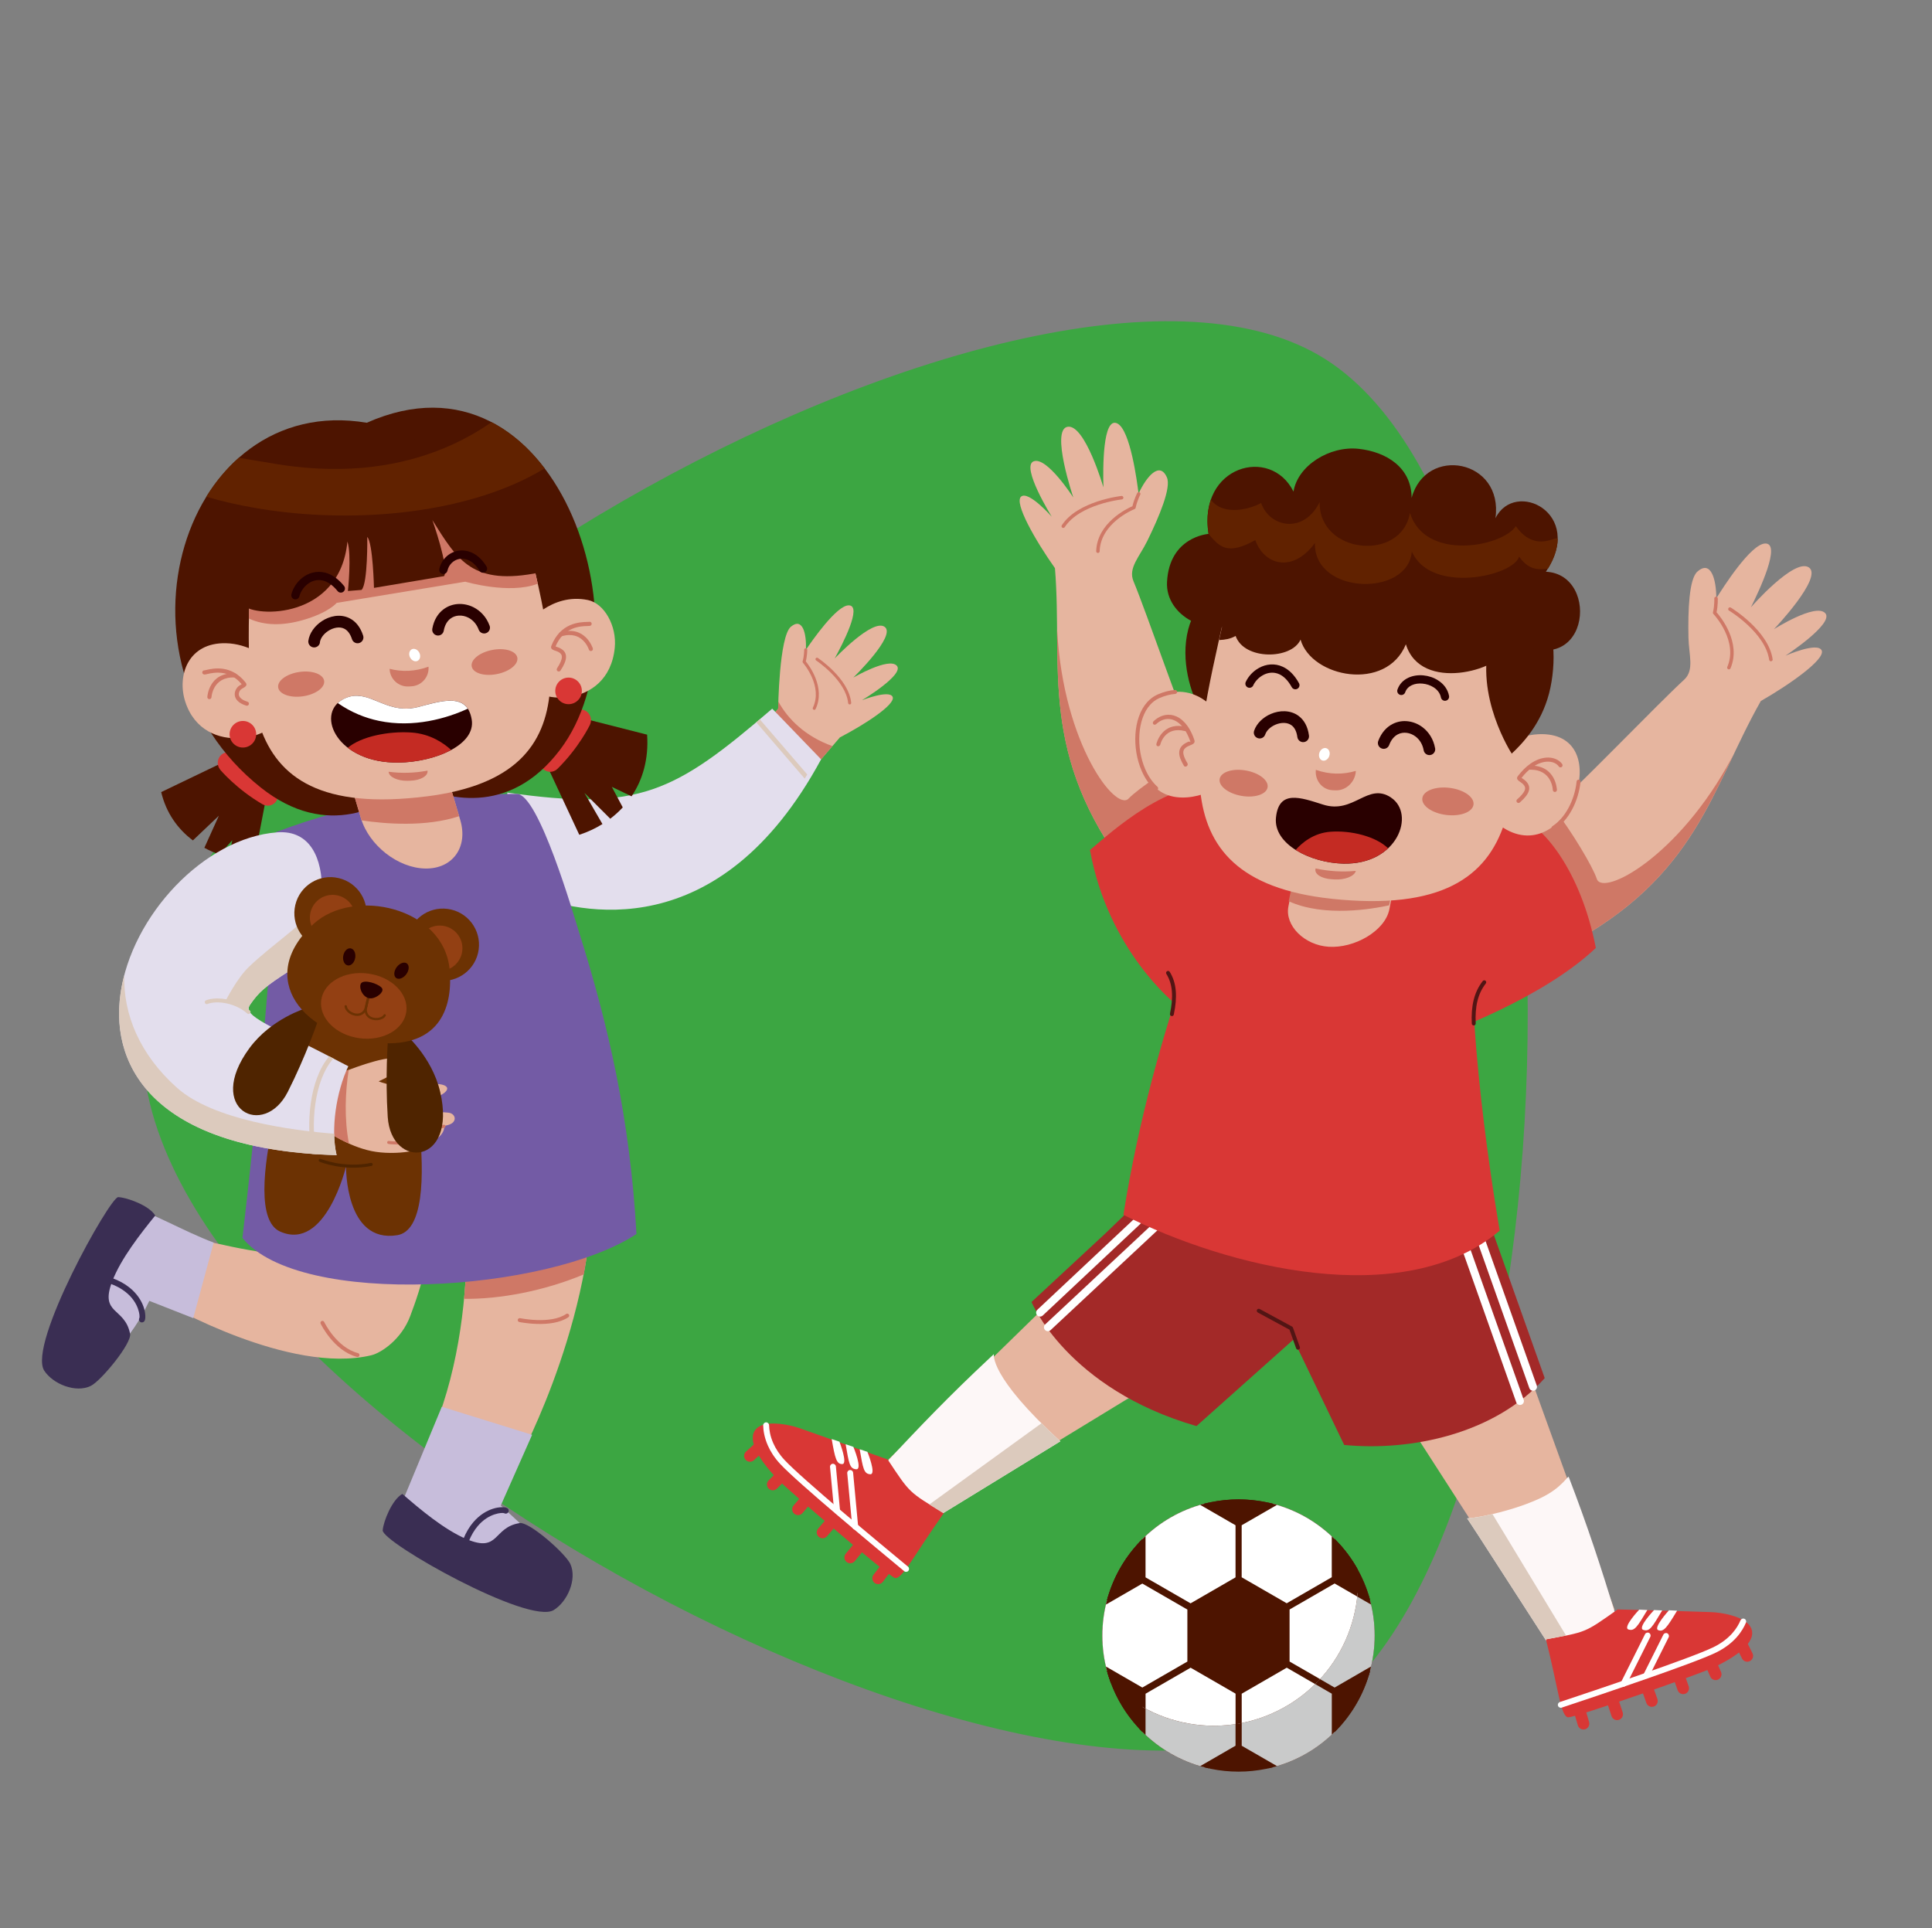 <svg width="501" height="500" viewBox="0 0 501 500" fill="none" xmlns="http://www.w3.org/2000/svg">
<rect x="0" y="0" width="501" height="500" fill="#808080" stroke="none"/>
<path d="M341.909 92.064C417.564 135.743 411.59 403.298 339.608 445.484C267.627 487.669 36.382 364.045 36.989 270.766C37.596 177.487 266.254 48.385 341.909 92.064Z" fill="#3CA642"/>
<g clip-path="url(#clip0_76_3020)">
<path fill-rule="evenodd" clip-rule="evenodd" d="M208.993 168.51C209.17 164.419 208.172 159.992 205.099 162.521C202.026 165.051 201.789 183.816 201.789 183.816L192.273 194.676L205.821 205.18L217.797 191.237C224.309 187.848 232.313 182.65 231.473 180.723C230.633 178.796 223.538 181.583 223.538 181.583C223.538 181.583 234.605 174.942 232.56 172.65C230.514 170.348 221.275 175.723 221.275 175.723C221.275 175.723 232.51 164.834 229.418 162.571C226.325 160.308 216.453 170.753 216.453 170.753C218.41 167.186 223.686 157.057 220.119 156.988C216.967 156.919 210.455 166.336 208.993 168.51Z" fill="#E6B59F"/>
<path fill-rule="evenodd" clip-rule="evenodd" d="M201.838 181.919C201.799 183.095 201.789 183.816 201.789 183.816L192.273 194.676L205.821 205.18L215.86 193.49C208.844 190.99 204.279 186.454 201.829 181.919H201.838Z" fill="#CF7866"/>
<path fill-rule="evenodd" clip-rule="evenodd" d="M208.548 168.51C208.548 168.292 208.726 168.114 208.943 168.114C209.161 168.114 209.338 168.292 209.338 168.51C209.338 168.51 209.338 170.012 208.953 171.523C209.793 172.551 214.141 178.312 211.502 183.865C211.414 184.063 211.176 184.152 210.979 184.053C210.781 183.964 210.692 183.727 210.791 183.529C213.41 178.025 208.508 172.215 208.232 171.899C208.143 171.8 208.093 171.662 208.133 171.523C208.548 170.061 208.538 168.529 208.538 168.52L208.548 168.51Z" fill="#CF7866"/>
<path fill-rule="evenodd" clip-rule="evenodd" d="M211.641 171.276C211.463 171.158 211.414 170.911 211.532 170.733C211.651 170.555 211.898 170.506 212.076 170.624C212.095 170.644 220.08 175.911 220.732 182.255C220.752 182.472 220.593 182.67 220.376 182.69C220.159 182.709 219.961 182.551 219.941 182.334C219.329 176.365 211.651 171.296 211.631 171.276H211.641Z" fill="#CF7866"/>
<path fill-rule="evenodd" clip-rule="evenodd" d="M200.247 183.786C174.842 205.664 165.692 210.417 131.542 205.545L131.581 206.524C132.253 207.235 133.182 208.322 133.646 209.863L137.263 231.85C149.882 236.84 186.463 245.901 212.925 196.919L200.257 183.786H200.247Z" fill="#E3DEED"/>
<path fill-rule="evenodd" clip-rule="evenodd" d="M43.103 338.075C43.103 338.075 75.109 356.554 96.295 351.465C98.913 350.832 104.131 347.295 106.364 341.336C109.032 334.231 113.133 322.7 113.775 298.451L76.136 304.231C76.136 304.231 81.917 324.459 75.237 325.15C68.557 325.842 49.891 320.951 49.891 320.951L43.103 338.075Z" fill="#E6B59F"/>
<path fill-rule="evenodd" clip-rule="evenodd" d="M55.415 322.245L50.109 341.84L38.725 337.364C35.731 343.619 31.917 349.271 26.077 353.055C19.575 357.275 15.099 354.656 13.488 352.621C10.267 348.55 29.546 311.494 32.253 312.295C39.328 314.389 47.688 319.34 55.405 322.245H55.415Z" fill="#C7BDDB"/>
<path fill-rule="evenodd" clip-rule="evenodd" d="M83.152 343.283C83.034 343.026 83.133 342.72 83.389 342.601C83.646 342.482 83.953 342.581 84.071 342.838C84.071 342.858 87.243 349.449 92.836 350.911C93.113 350.98 93.271 351.257 93.202 351.534C93.133 351.81 92.856 351.969 92.579 351.899C86.522 350.308 83.162 343.303 83.152 343.283Z" fill="#CF7866"/>
<path fill-rule="evenodd" clip-rule="evenodd" d="M37.401 342.66C37.135 342.996 36.66 343.056 36.324 342.789C36.018 342.542 35.939 342.117 36.146 341.791C36.235 341.465 36.196 340.565 35.761 339.36C35.287 338.036 34.338 336.445 32.559 335.052C31.512 334.222 30.178 333.461 28.488 332.858C28.093 332.72 27.886 332.275 28.024 331.88C28.162 331.484 28.607 331.277 29.002 331.415C30.86 332.087 32.342 332.927 33.498 333.846C35.544 335.457 36.65 337.305 37.204 338.846C37.787 340.467 37.747 341.85 37.569 342.344C37.52 342.473 37.471 342.581 37.401 342.66Z" fill="#3A2E53"/>
<path fill-rule="evenodd" clip-rule="evenodd" d="M33.725 345.862C32.342 338.925 25.761 340.98 29.111 332.255C31.344 326.435 36.423 319.943 40.257 315.229C38.676 312.591 32.885 310.545 30.652 310.457C28.547 310.377 7.075 348.727 11.482 355.476C13.735 358.925 19.644 361.346 23.567 359.399C26.196 358.095 34.239 348.372 33.735 345.852L33.725 345.862Z" fill="#3A2E53"/>
<path fill-rule="evenodd" clip-rule="evenodd" d="M119.615 299.488C119.615 299.488 126.216 340.21 111.176 373.826L134.803 378.065C134.803 378.065 156.226 338.273 153.449 300.506L119.615 299.488Z" fill="#E6B59F"/>
<path fill-rule="evenodd" clip-rule="evenodd" d="M119.99 302.275C120.603 307.443 121.66 319.3 120.623 333.54C120.573 334.182 120.396 336.178 120.336 336.83C129.615 336.949 141.038 334.814 151.384 330.496C151.453 330.091 151.908 327.443 151.977 327.028C153.419 318.441 154.111 309.419 153.449 300.506L126.404 299.686C122.915 300.061 120.623 300.318 120.623 300.318C120.623 300.318 120.386 301.03 119.99 302.265V302.275Z" fill="#CF7866"/>
<path fill-rule="evenodd" clip-rule="evenodd" d="M62.866 321.01C62.866 321.01 71.897 245.2 71.483 215.812C92.866 207.848 107.026 206.079 134.032 205.891C139.684 205.852 148.775 237.354 150.297 242.196C157.688 265.624 163.4 290.249 165.05 320.022C142.234 335.091 77.559 339.37 62.856 321.02L62.866 321.01Z" fill="#735BA5"/>
<path fill-rule="evenodd" clip-rule="evenodd" d="M114.565 364.824L137.984 372.097L129.862 390.427L138.103 398.056L124.714 403.658L104.378 389.39L114.565 364.824Z" fill="#C7BDDB"/>
<path fill-rule="evenodd" clip-rule="evenodd" d="M134.664 342.848C134.388 342.789 134.21 342.522 134.269 342.245C134.328 341.969 134.595 341.791 134.872 341.85C134.892 341.85 142.797 343.51 146.809 340.763C147.046 340.605 147.362 340.664 147.52 340.891C147.678 341.129 147.619 341.445 147.382 341.603C143.014 344.587 134.694 342.848 134.664 342.848Z" fill="#CF7866"/>
<path fill-rule="evenodd" clip-rule="evenodd" d="M131.65 391.198C131.976 391.475 132.016 391.959 131.739 392.275C131.492 392.571 131.057 392.631 130.741 392.423C130.425 392.315 129.516 392.324 128.291 392.72C126.957 393.145 125.336 394.044 123.874 395.783C123.014 396.801 122.204 398.105 121.542 399.775C121.384 400.17 120.939 400.358 120.544 400.2C120.148 400.042 119.961 399.597 120.119 399.202C120.85 397.374 121.749 395.921 122.708 394.795C124.388 392.809 126.265 391.771 127.836 391.267C129.476 390.743 130.86 390.822 131.354 391.02C131.473 391.069 131.581 391.129 131.67 391.198H131.65Z" fill="#3A2E53"/>
<path fill-rule="evenodd" clip-rule="evenodd" d="M134.724 394.992C127.737 396.139 129.565 402.779 120.969 399.143C115.227 396.712 108.913 391.415 104.338 387.423C101.64 388.915 99.407 394.627 99.239 396.86C99.012 399.963 137.115 421.475 143.577 417.552C147.095 415.417 149.714 409.587 147.905 405.605C146.69 402.927 137.253 394.558 134.714 394.982L134.724 394.992Z" fill="#3A2E53"/>
<path fill-rule="evenodd" clip-rule="evenodd" d="M61.107 196.138L41.799 205.417C43.093 210.832 46.087 215.002 50.02 217.947L56.759 211.543L52.994 219.864C54.249 220.545 55.563 221.138 56.927 221.622L60.237 217.897L59.269 222.344C61.403 222.907 63.607 223.253 65.84 223.371L69.694 203.332L61.097 196.148L61.107 196.138Z" fill="#4D1400"/>
<path fill-rule="evenodd" clip-rule="evenodd" d="M146.344 185.061L167.807 190.525C168.241 196.869 166.651 202.245 163.775 206.514L158.656 204.063L161.492 209.389C160.494 210.466 159.407 211.444 158.251 212.324L151.542 205.624L156.226 213.707C154.348 214.873 152.322 215.802 150.218 216.494L140.287 195.199L146.334 185.061H146.344Z" fill="#4D1400"/>
<path fill-rule="evenodd" clip-rule="evenodd" d="M148.103 185.525C148.755 184.162 150.386 183.599 151.73 184.271C153.073 184.942 153.637 186.603 152.975 187.976C152.975 187.996 150.168 193.856 144.556 199.389C143.479 200.446 141.769 200.417 140.722 199.31C139.674 198.213 139.704 196.464 140.771 195.397C145.702 190.535 148.093 185.535 148.093 185.525H148.103Z" fill="#D93735"/>
<path fill-rule="evenodd" clip-rule="evenodd" d="M57.115 199.616C56.147 198.46 56.275 196.721 57.401 195.733C58.538 194.745 60.237 194.893 61.206 196.049C61.216 196.059 64.763 200.308 70.751 203.796C72.046 204.557 72.51 206.237 71.769 207.561C71.038 208.885 69.388 209.34 68.083 208.579C61.275 204.616 57.115 199.626 57.095 199.616H57.115Z" fill="#D93735"/>
<path fill-rule="evenodd" clip-rule="evenodd" d="M95.109 109.636C144.151 87.847 169.22 162.769 145.228 194.439C131.878 212.067 115.079 207.107 106.898 203.085C99.971 209.014 84.931 217.986 67.619 204.231C25.988 171.138 47.431 101.583 95.109 109.636Z" fill="#4D1400"/>
<path fill-rule="evenodd" clip-rule="evenodd" d="M86.087 186.859L111.848 187.334L119.358 212.67C121.443 219.715 117.362 225.367 110.277 225.239C103.192 225.111 95.692 219.241 93.597 212.196L86.087 186.859Z" fill="#E6B59F"/>
<path fill-rule="evenodd" clip-rule="evenodd" d="M136.562 161.948C136.562 161.948 142.826 153.618 152.481 155.614C156.72 156.494 159.991 162.344 159.417 168.006C157.767 184.478 137.392 182.571 136.987 176.622L136.552 161.938L136.562 161.948Z" fill="#E6B59F"/>
<path fill-rule="evenodd" clip-rule="evenodd" d="M153.726 168.144C153.815 168.421 153.666 168.727 153.39 168.816C153.113 168.905 152.807 168.757 152.718 168.48C152.718 168.47 151.097 163.342 145.613 165.021C145.326 165.11 145.03 164.942 144.951 164.666C144.862 164.379 145.03 164.083 145.307 164.004C151.799 162.027 153.726 168.134 153.736 168.154L153.726 168.144Z" fill="#CF7866"/>
<path fill-rule="evenodd" clip-rule="evenodd" d="M89.921 199.804L100.781 199.834L116.552 203.194L119.062 211.662C110.445 214.547 99.773 213.648 93.775 212.759C93.716 212.571 93.646 212.383 93.597 212.196L89.921 199.804Z" fill="#CF7866"/>
<path fill-rule="evenodd" clip-rule="evenodd" d="M110.633 206.533C156.305 200.773 142.372 165.15 134.091 128.796L65.04 139.201C65 174.122 56.295 213.381 110.633 206.524V206.533Z" fill="#E6B59F"/>
<path fill-rule="evenodd" clip-rule="evenodd" d="M139.457 151.385C137.827 144.073 135.831 136.444 134.082 128.796L65.03 139.201C65.03 146.237 64.664 153.44 64.536 160.407C68.577 162.265 73.271 162.304 78.489 160.822C85.257 158.905 87.303 156.346 87.303 156.346L120.653 150.852C120.653 150.852 132.115 154.231 139.447 151.375L139.457 151.385Z" fill="#CF7866"/>
<path fill-rule="evenodd" clip-rule="evenodd" d="M68.854 170.476C68.854 170.476 64.437 166.939 58.577 166.81C48.765 166.593 45.85 175.209 48.044 181.978C52.905 196.998 73.271 191.188 72.085 184.804L68.864 170.476H68.854Z" fill="#E6B59F"/>
<path fill-rule="evenodd" clip-rule="evenodd" d="M52.965 174.913C52.668 174.903 52.441 174.656 52.451 174.359C52.461 174.063 52.708 173.836 53.004 173.846C53.034 173.846 53.221 173.806 53.478 173.747C55.257 173.342 59.951 172.265 63.686 177.008C64.061 177.482 63.923 177.828 63.518 178.144C63.389 178.243 63.241 178.322 63.073 178.421C62.806 178.569 62.471 178.757 62.273 179.024C62.144 179.191 62.046 179.379 61.986 179.587V179.607C61.907 179.854 61.897 180.13 61.986 180.397C62.075 180.684 62.293 180.98 62.658 181.257C63.014 181.524 63.508 181.771 64.18 181.978C64.467 182.067 64.625 182.363 64.536 182.64C64.447 182.927 64.15 183.085 63.864 182.996C63.063 182.749 62.461 182.442 62.016 182.107C61.463 181.692 61.136 181.217 60.978 180.733C60.82 180.239 60.84 179.755 60.978 179.31V179.28C61.087 178.954 61.245 178.658 61.443 178.391C61.779 177.946 62.214 177.699 62.569 177.502L62.668 177.442C59.388 173.51 55.306 174.439 53.735 174.804C53.399 174.883 53.162 174.933 52.974 174.933L52.965 174.913Z" fill="#CF7866"/>
<path fill-rule="evenodd" clip-rule="evenodd" d="M54.832 180.822C54.812 181.118 54.555 181.336 54.259 181.316C53.962 181.296 53.745 181.039 53.765 180.743C53.765 180.723 54.121 174.32 60.899 174.626C61.196 174.636 61.423 174.883 61.413 175.18C61.403 175.476 61.146 175.703 60.86 175.693C55.138 175.437 54.842 180.792 54.842 180.812L54.832 180.822Z" fill="#CF7866"/>
<path fill-rule="evenodd" clip-rule="evenodd" d="M139.971 148.46C122.52 152.027 118.696 145.367 112.125 134.883C112.125 134.883 116.463 147.106 115.168 149.409L96.977 152.462C96.977 152.462 96.71 140.792 95.237 139.251C95.237 139.251 95.415 151.365 93.755 152.986L90.218 153.272C90.218 153.272 91.226 143.875 90.089 140.436C88.152 160.634 66.235 160.16 63.113 156.978C60.119 129.3 72.619 117.502 96.937 114.428C118.4 111.711 138.923 118.757 139.951 148.46H139.971Z" fill="#4D1400"/>
<path fill-rule="evenodd" clip-rule="evenodd" d="M62.984 193.865C64.882 193.865 66.433 192.314 66.433 190.417C66.433 188.52 64.882 186.968 62.984 186.968C61.087 186.968 59.536 188.52 59.536 190.417C59.536 192.314 61.087 193.865 62.984 193.865Z" fill="#D93735"/>
<path fill-rule="evenodd" clip-rule="evenodd" d="M147.441 182.62C149.338 182.62 150.89 181.069 150.89 179.172C150.89 177.274 149.338 175.723 147.441 175.723C145.544 175.723 143.992 177.274 143.992 179.172C143.992 181.069 145.544 182.62 147.441 182.62Z" fill="#D93735"/>
<path fill-rule="evenodd" clip-rule="evenodd" d="M152.748 161.267C153.034 161.178 153.331 161.346 153.41 161.622C153.499 161.909 153.331 162.205 153.054 162.284C152.886 162.334 152.639 162.344 152.293 162.353C150.603 162.393 146.087 162.512 143.983 167.848C143.914 168.016 144.072 167.64 144.082 167.65C144.17 167.689 144.289 167.729 144.408 167.769C144.684 167.857 144.991 167.966 145.307 168.134C146.315 168.678 146.809 169.399 146.779 170.437C146.75 171.346 146.285 172.472 145.346 173.905C145.188 174.152 144.852 174.221 144.605 174.063C144.358 173.905 144.289 173.569 144.447 173.322C145.267 172.047 145.682 171.108 145.702 170.407C145.722 169.834 145.416 169.409 144.793 169.073C144.566 168.954 144.299 168.865 144.052 168.776C143.923 168.737 143.795 168.688 143.686 168.648C143.084 168.411 142.728 168.114 142.985 167.462C145.346 161.474 150.386 161.336 152.263 161.286C152.52 161.286 152.708 161.276 152.748 161.267Z" fill="#CF7866"/>
<path fill-rule="evenodd" clip-rule="evenodd" d="M133.024 125.683C135.929 124.429 138.676 123.025 141.236 121.464C137.402 116.405 132.787 112.255 127.481 109.488C124.457 111.583 121.018 113.598 117.135 115.367C106.789 120.061 93.301 122.986 76.206 120.98C74.694 120.802 73.152 120.585 71.591 120.328C68.133 119.764 64.921 119.221 61.917 118.717C58.666 121.593 55.84 125.012 53.488 128.816C57.569 130.012 61.858 130.99 66.285 131.751C88.478 135.565 114.032 133.875 133.004 125.683H133.024Z" fill="#612200"/>
<path fill-rule="evenodd" clip-rule="evenodd" d="M127.629 168.559C124.368 169.191 121.986 171.108 122.322 172.838C122.658 174.567 125.583 175.456 128.844 174.814C132.105 174.182 134.486 172.265 134.15 170.535C133.814 168.806 130.89 167.917 127.629 168.559Z" fill="#CF7866"/>
<path fill-rule="evenodd" clip-rule="evenodd" d="M77.638 174.261C74.348 174.735 71.878 176.533 72.135 178.273C72.382 180.012 75.257 181.049 78.548 180.575C81.838 180.101 84.308 178.302 84.052 176.563C83.805 174.824 80.929 173.786 77.638 174.261Z" fill="#CF7866"/>
<path fill-rule="evenodd" clip-rule="evenodd" d="M101.038 173.45C104.309 174.29 107.668 174.152 111.117 172.897C111.117 172.946 111.117 172.986 111.127 173.035C111.265 175.624 109.279 177.848 106.69 177.986L105.988 178.025C103.4 178.164 101.176 176.178 101.038 173.589C101.038 173.539 101.038 173.5 101.038 173.45Z" fill="#CF7866"/>
<path fill-rule="evenodd" clip-rule="evenodd" d="M77.639 154.636C77.49 155.209 76.907 155.545 76.334 155.407C75.761 155.259 75.425 154.676 75.564 154.103C75.978 152.522 76.957 151 78.301 149.913C79.101 149.261 80.03 148.767 81.048 148.51C82.075 148.243 83.192 148.223 84.338 148.51C85.959 148.935 87.629 150.002 89.21 151.948C89.585 152.403 89.516 153.075 89.052 153.45C88.597 153.826 87.925 153.757 87.55 153.292C86.285 151.731 85 150.891 83.805 150.575C83.024 150.367 82.273 150.387 81.581 150.565C80.88 150.743 80.218 151.099 79.654 151.563C78.666 152.363 77.945 153.48 77.639 154.636Z" fill="#290000"/>
<path fill-rule="evenodd" clip-rule="evenodd" d="M116.008 148.025C115.89 148.599 115.316 148.974 114.743 148.846C114.17 148.717 113.795 148.154 113.923 147.581C114.19 146.346 114.803 145.268 115.643 144.448C116.502 143.608 117.609 143.035 118.824 142.828C120.03 142.63 121.334 142.798 122.609 143.431C123.884 144.073 125.119 145.199 126.166 146.919C126.473 147.423 126.315 148.075 125.811 148.381C125.307 148.687 124.654 148.529 124.348 148.025C123.538 146.682 122.599 145.822 121.65 145.348C120.811 144.923 119.961 144.814 119.18 144.942C118.409 145.071 117.698 145.436 117.145 145.98C116.601 146.514 116.196 147.215 116.028 148.025H116.008Z" fill="#290000"/>
<path fill-rule="evenodd" clip-rule="evenodd" d="M126.967 162.255C127.253 163.035 126.848 163.905 126.067 164.191C125.287 164.478 124.417 164.073 124.131 163.292C123.587 161.8 122.579 160.753 121.433 160.17C120.652 159.774 119.803 159.597 118.982 159.646H118.963C118.182 159.695 117.431 159.952 116.799 160.437C115.969 161.069 115.336 162.106 115.069 163.579C114.921 164.399 114.141 164.942 113.32 164.794C112.5 164.646 111.957 163.865 112.105 163.045C112.51 160.763 113.577 159.103 114.971 158.045C116.087 157.195 117.401 156.731 118.765 156.642H118.805C120.148 156.563 121.522 156.85 122.787 157.482C124.585 158.391 126.137 160.002 126.957 162.255H126.967Z" fill="#290000"/>
<path fill-rule="evenodd" clip-rule="evenodd" d="M82.974 166.603C82.856 167.433 82.075 168.006 81.245 167.887C80.415 167.769 79.842 166.988 79.961 166.158C80.257 164.152 81.631 162.314 83.409 161.118C84.457 160.417 85.662 159.933 86.888 159.755C88.172 159.577 89.486 159.735 90.692 160.357C92.174 161.118 93.439 162.551 94.17 164.844C94.427 165.644 93.982 166.494 93.182 166.751C92.382 167.008 91.532 166.563 91.275 165.763C90.82 164.33 90.109 163.47 89.299 163.055C88.696 162.739 87.994 162.67 87.293 162.769C86.532 162.877 85.761 163.193 85.079 163.638C83.963 164.379 83.113 165.466 82.945 166.593L82.974 166.603Z" fill="#290000"/>
<path fill-rule="evenodd" clip-rule="evenodd" d="M88.755 181.464C81.828 185.427 87.55 197.976 103.37 197.759C112.807 197.63 123.429 193.184 122.323 186.603C121.166 179.715 115.06 181.573 108.548 183.322C99.734 185.684 95.366 177.69 88.765 181.464H88.755Z" fill="#290000"/>
<path fill-rule="evenodd" clip-rule="evenodd" d="M106.621 189.962C111.621 190.288 115.129 192.769 116.996 194.498C114.585 195.812 111.581 196.771 108.449 197.294C106.769 197.581 105.05 197.739 103.36 197.759C101.344 197.788 99.486 197.601 97.806 197.265C94.664 196.622 92.105 195.407 90.178 193.925C93.676 190.98 100.761 189.577 106.611 189.962H106.621Z" fill="#C42B23"/>
<path fill-rule="evenodd" clip-rule="evenodd" d="M121.305 183.786C115.88 186.296 107.243 188.816 98.291 186.948C94.714 186.207 91.077 184.755 87.579 182.324C87.915 182.008 88.311 181.721 88.755 181.464C94.299 178.292 98.261 183.421 104.615 183.757C105.83 183.816 107.125 183.707 108.538 183.332C113.933 181.889 119.042 180.367 121.305 183.786Z" fill="white"/>
<path fill-rule="evenodd" clip-rule="evenodd" d="M106.315 170.456C106.72 171.286 107.589 171.711 108.261 171.395C108.933 171.079 109.16 170.14 108.755 169.31C108.36 168.48 107.481 168.055 106.809 168.371C106.137 168.688 105.909 169.626 106.315 170.456Z" fill="white"/>
<path fill-rule="evenodd" clip-rule="evenodd" d="M100.781 200.14C104.052 200.575 107.411 200.506 110.86 199.854C110.86 199.883 110.86 199.903 110.87 199.923C111.008 201.247 109.022 202.383 106.433 202.462L105.731 202.482C103.142 202.551 100.919 201.533 100.781 200.209C100.781 200.19 100.781 200.16 100.781 200.14Z" fill="#CF7866"/>
<path fill-rule="evenodd" clip-rule="evenodd" d="M78.429 264.34C78.429 264.34 60.83 314.132 72.648 319.389C84.467 324.646 89.733 302.512 89.733 302.512C89.733 302.512 89.447 322.522 103.014 320.328C116.581 318.134 104.229 264.577 104.229 264.577L78.429 264.34Z" fill="#6C3203"/>
<path fill-rule="evenodd" clip-rule="evenodd" d="M82.895 301.287C82.688 301.198 82.589 300.97 82.678 300.763C82.767 300.555 82.994 300.456 83.202 300.545C83.222 300.545 89.101 303.016 96.166 301.583C96.384 301.543 96.601 301.682 96.641 301.899C96.68 302.117 96.542 302.334 96.324 302.373C89.022 303.846 82.915 301.296 82.895 301.287Z" fill="#4F2400"/>
<path fill-rule="evenodd" clip-rule="evenodd" d="M115.198 291.998C115.563 291.919 115.919 291.83 116.255 291.731C118.676 291.049 118.231 288.806 116.324 288.559C114.813 288.362 113.38 288.5 112.233 288.352C100.435 286.879 107.352 287.71 114.2 284.063C117.955 282.067 115.475 280.348 109.15 281.405C102.816 282.462 98.192 280.427 98.192 280.427C98.192 280.427 105.86 277.077 104.19 275.081C102.322 272.848 92.342 276.761 89.249 277.887L79.338 275.14L75.069 289.429L83.913 292.887C84.733 293.362 90.148 297.235 96.324 298.51C102.5 299.785 111.265 298.381 111.453 296.079C113.696 295.486 115.297 293.777 115.208 291.998H115.198Z" fill="#E6B59F"/>
<path fill-rule="evenodd" clip-rule="evenodd" d="M90.435 277.443C89.97 277.611 89.565 277.769 89.239 277.887L79.328 275.14L75.059 289.429L83.903 292.887C84.447 293.204 87.016 295.022 90.494 296.573C89.249 290.279 89.516 283.164 90.435 277.443Z" fill="#CF7866"/>
<path fill-rule="evenodd" clip-rule="evenodd" d="M102.461 292.858C102.243 292.838 102.075 292.64 102.095 292.423C102.115 292.206 102.312 292.038 102.53 292.057C102.55 292.057 110.514 292.759 115.04 291.692C115.257 291.642 115.475 291.771 115.524 291.988C115.573 292.206 115.435 292.423 115.218 292.472C110.554 293.569 102.48 292.858 102.461 292.858Z" fill="#CF7866"/>
<path fill-rule="evenodd" clip-rule="evenodd" d="M100.682 296.652C100.474 296.593 100.356 296.366 100.415 296.158C100.474 295.951 100.702 295.832 100.909 295.891C101.344 296.02 104.081 296.089 106.759 296.02C108.735 295.97 110.642 295.842 111.522 295.605C111.729 295.546 111.957 295.674 112.006 295.891C112.065 296.099 111.937 296.326 111.729 296.376C110.791 296.623 108.814 296.761 106.779 296.81C104.042 296.879 101.176 296.8 100.682 296.642V296.652Z" fill="#CF7866"/>
<path fill-rule="evenodd" clip-rule="evenodd" d="M90.326 276.514C69.971 265.802 62.737 263.589 64.842 260.565C67.095 257.314 68.597 255.901 75.257 251.652C84.457 245.792 89.091 214.587 71.907 215.852C34.071 218.648 -3.804 296.83 87.293 299.567C85.712 292.947 87.184 283.124 90.326 276.504V276.514Z" fill="#E3DEED"/>
<path fill-rule="evenodd" clip-rule="evenodd" d="M64.279 261.771C64.338 261.563 64.684 260.783 64.832 260.575C67.085 257.324 68.587 255.911 75.247 251.662C79.338 249.053 82.53 241.435 83.291 233.885C79.694 238.984 70.662 244.864 64.496 250.792C61.393 253.777 58.459 259.636 58.459 259.636C58.459 259.636 59.822 259.933 64.279 261.771ZM32.233 252.858C31.927 263.085 36.245 273.49 45.929 282.126C55.306 290.486 75.84 293.164 86.641 294.014C86.67 296.01 86.878 297.897 87.273 299.587C38.044 298.105 26.482 274.597 32.223 252.858H32.233Z" fill="#DCCABD"/>
<path fill-rule="evenodd" clip-rule="evenodd" d="M79.397 261.445C79.397 261.445 70.336 264.113 64.654 271.86C53.063 287.67 68.399 295.457 74.625 283.164C79.338 273.866 82.391 264.873 82.391 264.873L79.397 261.445Z" fill="#4F2400"/>
<path fill-rule="evenodd" clip-rule="evenodd" d="M104.694 267.808C104.694 267.808 111.976 273.816 114.15 283.184C118.597 302.285 101.433 303.401 100.544 289.656C99.872 279.251 100.593 269.785 100.593 269.785L104.694 267.808Z" fill="#4F2400"/>
<path fill-rule="evenodd" clip-rule="evenodd" d="M86.947 227.561C92.075 228.253 95.672 232.976 94.98 238.095C94.289 243.223 89.565 246.82 84.447 246.128C79.318 245.437 75.721 240.713 76.413 235.585C77.105 230.456 81.828 226.86 86.957 227.551L86.947 227.561Z" fill="#6C3203"/>
<path fill-rule="evenodd" clip-rule="evenodd" d="M87.036 232.116C90.257 232.551 92.52 235.516 92.085 238.737C91.65 241.958 88.686 244.221 85.465 243.786C82.243 243.352 79.98 240.387 80.415 237.166C80.85 233.945 83.814 231.682 87.036 232.116Z" fill="#934013"/>
<path fill-rule="evenodd" clip-rule="evenodd" d="M116.097 235.713C110.969 235.022 106.255 238.618 105.563 243.747C104.872 248.875 108.469 253.589 113.597 254.281C118.726 254.972 123.439 251.375 124.131 246.247C124.822 241.119 121.226 236.405 116.097 235.713Z" fill="#6C3203"/>
<path fill-rule="evenodd" clip-rule="evenodd" d="M114.813 240.081C111.591 239.646 108.627 241.909 108.192 245.13C107.757 248.352 110.02 251.316 113.241 251.751C116.463 252.186 119.427 249.923 119.862 246.702C120.297 243.48 118.034 240.516 114.813 240.081Z" fill="#934013"/>
<path fill-rule="evenodd" clip-rule="evenodd" d="M81.305 239.607C91.7 230.051 115.069 235.279 116.591 251.375C117.441 260.407 114.694 271.761 98.162 270.466C78.706 268.955 65.988 253.678 81.305 239.607Z" fill="#6C3203"/>
<path fill-rule="evenodd" clip-rule="evenodd" d="M95.465 252.482C101.561 253.302 105.988 257.729 105.366 262.354C104.743 266.978 99.289 270.071 93.202 269.241C87.105 268.421 82.678 263.994 83.301 259.369C83.923 254.745 89.378 251.652 95.465 252.482Z" fill="#934013"/>
<path fill-rule="evenodd" clip-rule="evenodd" d="M90.86 245.931C91.729 246.02 92.293 247.087 92.125 248.312C91.957 249.547 91.117 250.466 90.257 250.377C89.388 250.288 88.824 249.221 88.992 247.996C89.16 246.761 90 245.842 90.86 245.931Z" fill="#290000"/>
<path fill-rule="evenodd" clip-rule="evenodd" d="M105.208 249.696C106.048 249.972 106.225 251.109 105.623 252.235C105.02 253.362 103.844 254.043 103.014 253.777C102.184 253.5 101.996 252.364 102.599 251.237C103.202 250.111 104.378 249.429 105.208 249.696Z" fill="#290000"/>
<path fill-rule="evenodd" clip-rule="evenodd" d="M95.168 258.767C95.208 258.599 95.366 258.5 95.534 258.539C95.692 258.579 95.801 258.737 95.761 258.905L95.089 261.761C95.089 261.761 95.079 261.81 95.069 261.83C94.694 262.64 94.131 263.115 93.498 263.322C92.975 263.5 92.401 263.5 91.858 263.371C91.324 263.243 90.82 262.996 90.405 262.68C89.803 262.215 89.388 261.603 89.358 260.98C89.358 260.812 89.486 260.674 89.644 260.664C89.812 260.664 89.951 260.792 89.961 260.96C89.98 261.385 90.297 261.84 90.771 262.196C91.117 262.462 91.552 262.67 91.996 262.779C92.441 262.877 92.895 262.887 93.301 262.749C93.775 262.591 94.21 262.225 94.506 261.593L95.168 258.767Z" fill="#6C3203"/>
<path fill-rule="evenodd" clip-rule="evenodd" d="M95.168 258.777C95.208 258.609 95.366 258.51 95.534 258.549C95.702 258.589 95.801 258.747 95.761 258.915L95.119 261.751C95.109 262.452 95.336 262.966 95.702 263.312C96.008 263.619 96.423 263.816 96.858 263.915C97.312 264.014 97.787 264.014 98.222 263.925C98.805 263.806 99.289 263.539 99.486 263.164C99.566 263.016 99.743 262.956 99.891 263.036C100.04 263.115 100.089 263.292 100.02 263.441C99.733 263.984 99.091 264.36 98.34 264.508C97.826 264.607 97.263 264.607 96.73 264.488C96.186 264.369 95.672 264.122 95.277 263.727C94.803 263.263 94.496 262.591 94.516 261.692C94.516 261.672 94.516 261.642 94.516 261.622L95.168 258.757V258.777Z" fill="#6C3203"/>
<path fill-rule="evenodd" clip-rule="evenodd" d="M93.676 254.962C94.457 253.994 97.895 255.012 98.953 256.138C99.733 256.968 98.35 258.322 96.897 258.786C94.308 259.626 92.797 256.059 93.666 254.952L93.676 254.962Z" fill="#290000"/>
<path fill-rule="evenodd" clip-rule="evenodd" d="M197.026 186.543L209.338 200.852C209.121 201.217 208.904 201.573 208.676 201.929L196.107 187.314C196.414 187.057 196.72 186.8 197.026 186.533V186.543Z" fill="#DCCABD"/>
<path fill-rule="evenodd" clip-rule="evenodd" d="M64.802 262.067C65.01 262.255 65.03 262.571 64.842 262.789C64.654 262.996 64.328 263.016 64.121 262.838C62.648 261.534 60.82 260.704 59.041 260.279C57.016 259.804 55.069 259.864 53.794 260.368C53.538 260.476 53.231 260.348 53.132 260.081C53.024 259.824 53.152 259.518 53.419 259.419C54.881 258.836 57.055 258.757 59.279 259.281C61.206 259.735 63.192 260.644 64.802 262.067Z" fill="#DCCABD"/>
<path fill-rule="evenodd" clip-rule="evenodd" d="M86.453 274.498C83.903 277.393 82.421 281.721 81.779 286.247C81.117 290.862 81.314 295.654 82.115 299.33C81.69 299.3 81.285 299.271 80.87 299.241C80.109 295.476 79.931 290.684 80.593 286.079C81.255 281.464 82.757 277.018 85.366 273.935C85.731 274.123 86.097 274.31 86.463 274.498H86.453Z" fill="#DCCABD"/>
<path fill-rule="evenodd" clip-rule="evenodd" d="M280.475 329.617L230.327 378.559L242.827 393.006L302.096 356.84L280.475 329.617Z" fill="#E6B59F"/>
<path fill-rule="evenodd" clip-rule="evenodd" d="M229.26 379.903C238.469 369.972 246.325 361.83 256.394 352.413C256.839 351.998 257.283 351.583 257.738 351.158C257.738 351.158 256.345 356.781 274.971 373.777L242.165 393.895L233.311 387.275L229.26 379.903Z" fill="#FDF7F7"/>
<path fill-rule="evenodd" clip-rule="evenodd" d="M230.742 405.388C231.404 405.892 231.532 406.85 231.018 407.512L228.923 410.23C228.419 410.892 227.461 411.02 226.799 410.506C226.137 410.002 226.008 409.044 226.522 408.382L228.617 405.664C229.121 405.002 230.079 404.874 230.742 405.388Z" fill="#D93735"/>
<path fill-rule="evenodd" clip-rule="evenodd" d="M198.143 374.231C198.706 374.844 198.666 375.813 198.044 376.376L195.504 378.688C194.892 379.251 193.923 379.212 193.36 378.589C192.797 377.977 192.836 377.008 193.459 376.445L195.999 374.133C196.611 373.569 197.58 373.619 198.143 374.231Z" fill="#D93735"/>
<path fill-rule="evenodd" clip-rule="evenodd" d="M216.532 393.648C217.164 394.192 217.243 395.15 216.7 395.793L214.467 398.401C213.923 399.034 212.965 399.113 212.323 398.569C211.69 398.026 211.611 397.067 212.155 396.425L214.388 393.816C214.931 393.184 215.89 393.115 216.522 393.648H216.532Z" fill="#D93735"/>
<path fill-rule="evenodd" clip-rule="evenodd" d="M223.617 400.062C224.259 400.585 224.358 401.554 223.834 402.196L221.661 404.854C221.137 405.496 220.168 405.595 219.526 405.071C218.884 404.548 218.785 403.579 219.309 402.937L221.483 400.279C222.006 399.637 222.975 399.538 223.617 400.062Z" fill="#D93735"/>
<path fill-rule="evenodd" clip-rule="evenodd" d="M230.169 378.49C230.169 378.49 213.004 372.354 207.402 370.397C204.506 369.389 199.931 368.619 197.392 369.686C194.437 370.921 193.311 374.844 201.601 383.579C204.279 386.395 230.06 408.48 232.016 409.202C233.835 409.874 237.204 403.006 244.724 392.443C235.593 386.801 236.107 387.433 230.178 378.48L230.169 378.49Z" fill="#D93735"/>
<path fill-rule="evenodd" clip-rule="evenodd" d="M197.906 369.646C197.896 369.222 198.232 368.876 198.657 368.866C199.082 368.856 199.427 369.192 199.437 369.617C199.467 370.773 199.694 372.403 200.524 374.271C201.137 375.644 202.056 377.137 203.459 378.639C205.653 381 211.819 386.405 218.341 391.959C224.754 397.423 231.74 403.214 235.455 406.287C235.781 406.554 235.831 407.038 235.554 407.364C235.287 407.69 234.803 407.739 234.477 407.463C230.88 404.488 224.042 398.816 217.352 393.125C210.781 387.532 204.576 382.087 202.333 379.676C200.801 378.026 199.783 376.386 199.121 374.884C198.202 372.799 197.935 370.961 197.906 369.646Z" fill="white"/>
<path fill-rule="evenodd" clip-rule="evenodd" d="M215.238 380.437C215.198 380.012 215.514 379.647 215.929 379.607C216.354 379.567 216.72 379.884 216.759 380.299L217.837 391.741C217.876 392.166 217.56 392.532 217.145 392.571C216.72 392.611 216.354 392.295 216.315 391.88L215.238 380.437Z" fill="white"/>
<path fill-rule="evenodd" clip-rule="evenodd" d="M219.704 382.057C219.664 381.633 219.981 381.267 220.396 381.227C220.821 381.188 221.186 381.504 221.226 381.919L222.53 395.842C222.57 396.267 222.253 396.633 221.838 396.672C221.414 396.712 221.048 396.405 221.008 395.98L219.704 382.057Z" fill="white"/>
<path fill-rule="evenodd" clip-rule="evenodd" d="M224.931 376.514C224.931 376.514 227.343 382.423 225.673 382.324C224.003 382.226 223.795 380.842 222.926 375.842L224.931 376.514Z" fill="white"/>
<path fill-rule="evenodd" clip-rule="evenodd" d="M221.295 375.22C221.295 375.22 223.765 381.148 222.036 381.03C220.307 380.911 220.159 379.548 219.289 374.548L221.295 375.22Z" fill="white"/>
<path fill-rule="evenodd" clip-rule="evenodd" d="M217.678 373.876C217.678 373.876 219.941 379.656 218.419 379.686C216.908 379.716 216.542 378.204 215.672 373.204L217.678 373.876Z" fill="white"/>
<path fill-rule="evenodd" clip-rule="evenodd" d="M210.169 387.641C210.801 388.184 210.88 389.143 210.336 389.785L208.103 392.394C207.56 393.026 206.601 393.095 205.959 392.562C205.327 392.018 205.248 391.06 205.791 390.417L208.024 387.809C208.568 387.176 209.526 387.107 210.169 387.65V387.641Z" fill="#D93735"/>
<path fill-rule="evenodd" clip-rule="evenodd" d="M203.904 381.484C204.497 382.077 204.487 383.046 203.904 383.629L201.473 386.05C200.88 386.633 199.912 386.633 199.329 386.05C198.736 385.457 198.746 384.488 199.329 383.905L201.759 381.484C202.352 380.901 203.321 380.901 203.904 381.484Z" fill="#D93735"/>
<path fill-rule="evenodd" clip-rule="evenodd" d="M274.714 373.55C272.995 371.978 271.453 370.496 270.06 369.113L240.999 390.16C241.918 390.733 242.975 391.386 244.22 392.156C244.348 392.235 244.477 392.314 244.615 392.403L274.961 373.787C274.872 373.708 274.793 373.629 274.704 373.55H274.714Z" fill="#DCCABD"/>
<path fill-rule="evenodd" clip-rule="evenodd" d="M394.872 351.524L418.677 417.443L401.137 424.992L363.558 366.613L394.872 351.524Z" fill="#E6B59F"/>
<path fill-rule="evenodd" clip-rule="evenodd" d="M419.052 419.113C415.149 406.326 411.661 395.684 406.809 383.046C406.602 382.502 405.199 385.783 399.527 388.48C392.946 391.603 383.845 393.589 380.456 393.757L383.292 398.075L401.345 426.079L412.195 423.985L419.052 419.113Z" fill="#FDF7F7"/>
<path fill-rule="evenodd" clip-rule="evenodd" d="M409.22 442.255C408.42 442.492 407.955 443.342 408.193 444.143L409.161 447.433C409.398 448.234 410.248 448.698 411.048 448.461C411.849 448.224 412.313 447.374 412.076 446.573L411.108 443.283C410.871 442.483 410.021 442.018 409.22 442.255Z" fill="#D93735"/>
<path fill-rule="evenodd" clip-rule="evenodd" d="M450.88 424.992C450.129 425.368 449.823 426.277 450.199 427.028L451.73 430.101C452.096 430.852 453.015 431.158 453.766 430.783C454.517 430.407 454.823 429.498 454.448 428.747L452.916 425.674C452.55 424.923 451.631 424.617 450.88 424.992Z" fill="#D93735"/>
<path fill-rule="evenodd" clip-rule="evenodd" d="M426.71 436.455C425.92 436.732 425.505 437.601 425.782 438.392L426.928 441.633C427.204 442.423 428.074 442.838 428.865 442.562C429.655 442.285 430.07 441.415 429.793 440.625L428.647 437.384C428.37 436.593 427.501 436.178 426.71 436.455Z" fill="#D93735"/>
<path fill-rule="evenodd" clip-rule="evenodd" d="M417.797 439.874C417.007 440.131 416.562 440.99 416.829 441.781L417.896 445.042C418.153 445.832 419.013 446.277 419.813 446.02C420.604 445.763 421.048 444.903 420.792 444.103L419.724 440.842C419.467 440.052 418.608 439.607 417.807 439.874H417.797Z" fill="#D93735"/>
<path fill-rule="evenodd" clip-rule="evenodd" d="M419.477 417.384C419.477 417.384 437.699 417.858 443.637 418.075C446.701 418.184 451.246 419.113 453.232 421.03C455.545 423.253 455.169 427.324 444.29 432.463C440.772 434.123 408.756 445.388 406.671 445.358C404.734 445.328 404.072 437.7 400.88 425.141C411.434 423.174 410.732 423.579 419.487 417.384H419.477Z" fill="#D93735"/>
<path fill-rule="evenodd" clip-rule="evenodd" d="M451.345 420.22C451.503 419.824 451.958 419.647 452.343 419.805C452.738 419.963 452.916 420.417 452.758 420.803C452.323 421.85 451.582 423.204 450.347 424.597C449.122 425.971 447.402 427.384 445.001 428.56C442.056 430.002 434.29 432.828 426.137 435.664C418.064 438.481 409.517 441.336 404.981 442.848C404.576 442.977 404.151 442.759 404.013 442.364C403.884 441.959 404.102 441.534 404.497 441.396C408.973 439.913 417.452 437.068 425.624 434.222C433.716 431.396 441.414 428.599 444.319 427.176C446.513 426.109 448.074 424.824 449.191 423.579C450.297 422.344 450.95 421.139 451.335 420.22H451.345Z" fill="white"/>
<path fill-rule="evenodd" clip-rule="evenodd" d="M431.335 423.925C431.523 423.55 431.987 423.392 432.363 423.579C432.738 423.767 432.896 424.232 432.709 424.607L427.57 434.884C427.382 435.259 426.918 435.417 426.543 435.23C426.167 435.042 426.009 434.577 426.197 434.202L431.335 423.925Z" fill="white"/>
<path fill-rule="evenodd" clip-rule="evenodd" d="M426.582 423.807C426.77 423.431 427.234 423.273 427.61 423.461C427.985 423.649 428.143 424.113 427.956 424.488L421.701 436.998C421.513 437.374 421.048 437.532 420.673 437.344C420.297 437.157 420.139 436.692 420.327 436.317L426.582 423.807Z" fill="white"/>
<path fill-rule="evenodd" clip-rule="evenodd" d="M425.08 417.433C425.08 417.433 420.693 422.067 422.284 422.581C423.874 423.095 424.576 421.88 427.185 417.532L425.07 417.433H425.08Z" fill="white"/>
<path fill-rule="evenodd" clip-rule="evenodd" d="M428.934 417.542C428.934 417.542 424.487 422.176 426.137 422.69C427.797 423.204 428.43 421.988 431.038 417.641L428.924 417.542H428.934Z" fill="white"/>
<path fill-rule="evenodd" clip-rule="evenodd" d="M432.798 417.601C432.798 417.601 428.608 422.176 430.001 422.749C431.404 423.322 432.294 422.048 434.902 417.7L432.788 417.601H432.798Z" fill="white"/>
<path fill-rule="evenodd" clip-rule="evenodd" d="M434.823 433.154C434.033 433.431 433.618 434.301 433.894 435.091L435.041 438.332C435.317 439.123 436.187 439.538 436.977 439.261C437.768 438.985 438.183 438.115 437.906 437.324L436.76 434.083C436.483 433.293 435.614 432.878 434.823 433.154Z" fill="#D93735"/>
<path fill-rule="evenodd" clip-rule="evenodd" d="M442.887 429.666C442.126 430.002 441.78 430.901 442.116 431.672L443.509 434.815C443.845 435.575 444.754 435.921 445.515 435.585C446.276 435.249 446.622 434.35 446.286 433.579L444.892 430.447C444.556 429.686 443.647 429.34 442.887 429.676V429.666Z" fill="#D93735"/>
<path fill-rule="evenodd" clip-rule="evenodd" d="M405.475 423.125L387.027 392.66C384.576 393.234 382.432 393.599 380.999 393.718C380.801 393.737 380.614 393.747 380.446 393.757L383.282 398.075L400.959 425.496C400.93 425.378 400.9 425.259 400.87 425.141C403.025 424.736 404.714 424.439 406.108 424.153L405.485 423.115L405.475 423.125Z" fill="#DCCABD"/>
<path fill-rule="evenodd" clip-rule="evenodd" d="M445.061 155.189C445.08 150.308 443.677 145.1 440.149 148.253C438.005 150.17 437.699 158.263 437.847 165.338C437.946 169.923 439.428 173.796 436.711 176.286C429.794 182.62 410.851 202.531 394.092 218.144C398.331 229.024 401.681 234.537 405.93 245.417C440.199 227.452 443.806 204.369 456.612 181.8C464.191 177.462 473.47 170.901 472.383 168.658C471.286 166.405 462.985 170.051 462.985 170.051C462.985 170.051 475.831 161.632 473.292 158.994C470.752 156.355 460.011 163.174 460.011 163.174C460.011 163.174 472.857 149.695 469.072 147.156C465.288 144.616 454.043 157.492 454.043 157.492C456.207 153.154 461.997 140.871 457.758 140.95C454.003 141.019 446.711 152.521 445.07 155.17L445.061 155.189Z" fill="#E6B59F"/>
<path fill-rule="evenodd" clip-rule="evenodd" d="M402.985 209.676C400.001 212.571 397.017 215.427 394.082 218.144C398.321 229.024 401.671 234.537 405.92 245.417C433.124 231.158 440.999 213.668 449.497 195.782C449.359 196.02 449.221 196.257 449.092 196.504C435.298 222.314 415.614 232.532 414.082 227.937C413.005 224.705 407.768 215.941 402.985 209.666V209.676Z" fill="#CF7866"/>
<path fill-rule="evenodd" clip-rule="evenodd" d="M444.547 155.209C444.547 154.962 444.734 154.755 444.981 154.745C445.228 154.745 445.436 154.932 445.446 155.18C445.446 155.18 445.525 156.968 445.13 158.786C446.157 159.952 451.622 166.593 448.746 173.322C448.647 173.549 448.381 173.658 448.153 173.559C447.926 173.46 447.817 173.193 447.916 172.966C450.762 166.306 444.705 159.646 444.329 159.231C444.211 159.122 444.161 158.964 444.201 158.796C444.626 157.027 444.547 155.209 444.547 155.199V155.209Z" fill="#CF7866"/>
<path fill-rule="evenodd" clip-rule="evenodd" d="M448.361 158.342C448.143 158.213 448.084 157.936 448.213 157.719C448.341 157.512 448.618 157.442 448.835 157.571C448.865 157.591 458.598 163.48 459.675 170.98C459.715 171.227 459.537 171.454 459.29 171.494C459.043 171.533 458.815 171.355 458.776 171.108C457.758 164.023 448.39 158.352 448.361 158.342Z" fill="#CF7866"/>
<path fill-rule="evenodd" clip-rule="evenodd" d="M303.924 303.164L286.661 319.854L267.491 337.65C267.491 337.65 276.73 360.14 310.267 369.834L335.426 347.384L348.568 374.725C365.949 376.415 387.728 371.85 400.574 357.393L378.894 296.366L303.924 303.164Z" fill="#A32928"/>
<path fill-rule="evenodd" clip-rule="evenodd" d="M375.564 300.674C375.376 300.14 375.653 299.557 376.187 299.37C376.72 299.182 377.303 299.458 377.491 299.992L398.509 359.31C398.697 359.844 398.42 360.427 397.886 360.615C397.353 360.803 396.77 360.526 396.582 359.992L375.564 300.674Z" fill="white"/>
<path fill-rule="evenodd" clip-rule="evenodd" d="M372.175 304.36C371.987 303.826 372.264 303.243 372.797 303.055C373.331 302.868 373.914 303.144 374.102 303.678L395.119 362.996C395.307 363.53 395.031 364.113 394.497 364.301C393.963 364.488 393.38 364.212 393.193 363.678L372.175 304.36Z" fill="white"/>
<path fill-rule="evenodd" clip-rule="evenodd" d="M313.054 304.202C313.469 303.816 314.112 303.836 314.497 304.251C314.882 304.666 314.863 305.308 314.447 305.694L272.432 344.953C272.017 345.338 271.374 345.318 270.989 344.903C270.604 344.488 270.623 343.846 271.038 343.461L313.054 304.202Z" fill="white"/>
<path fill-rule="evenodd" clip-rule="evenodd" d="M310.89 300.348C311.305 299.963 311.947 299.982 312.333 300.387C312.718 300.802 312.698 301.445 312.293 301.83L270.406 341.158C269.991 341.544 269.349 341.524 268.963 341.109C268.578 340.694 268.598 340.052 269.003 339.666L310.89 300.348Z" fill="white"/>
<path fill-rule="evenodd" clip-rule="evenodd" d="M326.167 340.368C325.92 340.229 325.831 339.923 325.959 339.676C326.098 339.429 326.404 339.34 326.651 339.468L335.04 344.024C335.159 344.083 335.238 344.192 335.287 344.31L337.076 349.34C337.175 349.607 337.036 349.903 336.77 349.992C336.503 350.091 336.206 349.953 336.117 349.686L334.388 344.834L326.167 340.378V340.368Z" fill="#521514"/>
<path fill-rule="evenodd" clip-rule="evenodd" d="M295.228 128.055C297.264 123.618 300.732 119.488 302.609 123.836C303.746 126.474 300.623 133.944 297.501 140.298C295.475 144.419 292.511 147.304 293.924 150.713C297.521 159.369 306.325 185.407 314.951 206.632C306.523 214.715 301.157 218.302 292.728 226.385C269.22 195.654 275.673 173.203 273.568 147.344C268.519 140.209 262.866 130.357 264.803 128.776C266.74 127.195 272.738 134.004 272.738 134.004C272.738 134.004 264.635 120.96 268.044 119.636C271.453 118.312 278.331 129.023 278.331 129.023C278.331 129.023 272.362 111.385 276.858 110.674C281.355 109.962 286.137 126.385 286.137 126.385C285.999 121.543 285.92 107.956 289.734 109.814C293.104 111.464 294.882 124.962 295.248 128.055H295.228Z" fill="#E6B59F"/>
<path fill-rule="evenodd" clip-rule="evenodd" d="M310.436 195.199C311.918 199.073 313.43 202.927 314.942 206.632C306.513 214.715 301.147 218.302 292.718 226.385C274.052 201.988 274.27 182.818 274.102 163.006C274.121 163.282 274.151 163.549 274.171 163.836C275.811 193.055 289.359 210.614 292.679 207.087C295.011 204.616 303.459 198.855 310.446 195.199H310.436Z" fill="#CF7866"/>
<path fill-rule="evenodd" clip-rule="evenodd" d="M294.882 127.867C295.001 127.65 295.268 127.561 295.495 127.67C295.712 127.788 295.801 128.055 295.692 128.282C295.692 128.282 294.853 129.903 294.497 131.681C294.467 131.849 294.339 131.978 294.19 132.027C293.647 132.245 285.376 135.743 285.159 142.966C285.159 143.213 284.941 143.411 284.694 143.401C284.447 143.401 284.25 143.183 284.26 142.936C284.487 135.614 292.234 131.889 293.667 131.266C294.072 129.458 294.902 127.867 294.902 127.857L294.882 127.867Z" fill="#CF7866"/>
<path fill-rule="evenodd" clip-rule="evenodd" d="M290.811 128.618C291.058 128.589 291.285 128.766 291.315 129.013C291.345 129.261 291.167 129.488 290.92 129.517C290.89 129.517 280.001 130.713 276.098 136.711C275.959 136.919 275.683 136.978 275.475 136.84C275.268 136.701 275.208 136.425 275.347 136.217C279.487 129.863 290.791 128.618 290.821 128.618H290.811Z" fill="#CF7866"/>
<path fill-rule="evenodd" clip-rule="evenodd" d="M374.131 268.213C374.131 268.213 399.783 259.182 413.825 245.832C409.951 225.832 399.981 213.628 393.321 211.8L356.167 233.263L374.121 268.213H374.131Z" fill="#D93735"/>
<path fill-rule="evenodd" clip-rule="evenodd" d="M317.441 203.312C320.287 212.986 327.432 221.524 334.685 232.581L304.902 260.437C304.902 260.437 287.362 246.672 282.649 220.437C288.588 215.446 302.916 202.205 317.451 203.302L317.441 203.312Z" fill="#D93735"/>
<path fill-rule="evenodd" clip-rule="evenodd" d="M388.904 319.152C388.904 319.152 380.347 270.951 381.839 239.775C352.56 229.073 348.232 228.51 317.086 226.484C317.086 226.484 299.19 265.417 291.315 315.042C318.36 328.708 364.013 340.14 388.904 319.152Z" fill="#D93735"/>
<path fill-rule="evenodd" clip-rule="evenodd" d="M310.979 183.579C310.979 183.579 313.123 189.201 314.734 186.701C318.143 181.415 322.609 164.438 323.449 154.093L318.677 150.17C316.75 148.589 310.001 156.029 308.143 163.164C305.989 171.454 308.973 179.982 310.979 183.569V183.579Z" fill="#4D1400"/>
<path fill-rule="evenodd" clip-rule="evenodd" d="M317.214 186.879C317.214 186.879 311.177 175.861 300.406 180.565C293.054 183.776 293.262 198.599 299.813 204.429C305.851 209.804 316.938 204.824 317.066 202.265L317.224 186.879H317.214Z" fill="#E6B59F"/>
<path fill-rule="evenodd" clip-rule="evenodd" d="M362.481 224.488L336.197 224.281L334.102 235.091C333.143 240.041 338.242 245.111 344.527 245.526C351.187 245.97 359.112 241.474 360.278 235.871L362.481 224.488Z" fill="#E6B59F"/>
<path fill-rule="evenodd" clip-rule="evenodd" d="M362.57 223.786L350.93 224.004L335.436 227.808L334.181 233.717C343.41 237.966 356.206 235.674 360.228 234.784L362.56 223.776L362.57 223.786Z" fill="#CF7866"/>
<path fill-rule="evenodd" clip-rule="evenodd" d="M345.287 233.075C297.313 227.966 311.196 190.367 319.131 152.106L391.691 161.612C392.432 198.203 402.363 239.152 345.287 233.085V233.075Z" fill="#E6B59F"/>
<path fill-rule="evenodd" clip-rule="evenodd" d="M316.137 165.97C317.333 160.515 317.965 157.689 319.131 152.106L391.691 161.612C391.76 165.16 391.918 168.757 392.096 172.334C391.562 172.047 390.89 168.925 390.337 168.579C389.013 173.589 368.509 179.774 364.566 167.087C359.477 179.518 340.06 175.703 337.254 165.871C334.932 171.079 322.649 171.267 320.416 164.923C318.973 165.723 317.787 165.891 316.137 165.99V165.97Z" fill="#4D1400"/>
<path fill-rule="evenodd" clip-rule="evenodd" d="M388.321 194.448C388.321 194.448 392.847 190.684 398.963 190.407C419.319 189.488 407.195 224.162 390.703 215.19C387.452 213.421 385.021 210.802 385.238 209.537L388.321 194.458V194.448Z" fill="#E6B59F"/>
<path fill-rule="evenodd" clip-rule="evenodd" d="M392.017 195.437C392.017 195.437 382.234 180.456 386.454 165.812L399.477 162.067C403.153 161.01 403.756 171.938 401.701 179.814C399.606 187.838 394.774 192.848 392.017 195.437Z" fill="#4D1400"/>
<path fill-rule="evenodd" clip-rule="evenodd" d="M320.89 161.355C323.113 167.709 335.07 168.786 337.955 159.824C337.669 173.322 364.843 175.407 364.161 162.353C368.104 175.041 389.853 170.357 391.177 165.357C412.017 178.322 415.386 148.954 400.88 148.272C411.088 133.134 392.847 124.162 387.797 134.389C389.932 119.132 369.764 115.436 366.058 129.122C366.029 121.247 359.527 117.185 352.313 116.395C344.764 115.575 336.503 120.753 335.426 127.492C329.526 115.555 310.613 120.822 313.39 138.46C313.39 138.46 303.242 139.112 302.629 150.921C302.165 159.853 313.617 165.367 320.87 161.336L320.89 161.355Z" fill="#4D1400"/>
<path fill-rule="evenodd" clip-rule="evenodd" d="M401.424 147.442C403.124 144.676 403.875 142.126 403.934 139.883C403.973 138.411 398.311 143.806 393.084 136.454C389.616 141.76 369.566 145.693 365.624 133.006C363.43 145.812 341.928 143.707 342.214 130.209C338.074 138.569 329.25 136.8 327.027 130.446C324.477 131.859 317.422 134.073 314.003 129.596C313.153 132.067 312.857 135.031 313.4 138.48C316.246 141.83 318.272 144.102 325.525 140.071C327.748 146.425 335.11 148.786 340.979 140.832C340.693 154.33 365.199 154.853 366.108 143.006C371.009 154.27 392.6 149.349 393.924 144.349C395.673 146.77 397.58 148.085 401.424 147.462V147.442Z" fill="#612200"/>
<path fill-rule="evenodd" clip-rule="evenodd" d="M403.736 204.834C403.746 205.13 403.519 205.377 403.222 205.387C402.926 205.397 402.679 205.17 402.669 204.873C402.669 204.854 402.501 199.498 396.77 199.616C396.473 199.616 396.236 199.389 396.226 199.093C396.226 198.796 396.454 198.559 396.75 198.549C403.529 198.401 403.736 204.814 403.736 204.834Z" fill="#CF7866"/>
<path fill-rule="evenodd" clip-rule="evenodd" d="M405.1 198.174C405.268 198.411 405.218 198.747 404.971 198.915C404.734 199.083 404.398 199.033 404.23 198.786C404.082 198.569 403.894 198.381 403.677 198.213C403.044 197.729 402.135 197.462 401.078 197.531C399.971 197.601 398.707 198.035 397.382 198.964C396.404 199.656 395.406 200.614 394.438 201.899C394.329 202.047 394.576 201.731 394.586 201.741C394.645 201.78 394.754 201.859 394.863 201.939C395.11 202.106 395.376 202.294 395.633 202.531C396.454 203.322 396.74 204.162 396.434 205.15C396.167 206.02 395.406 206.968 394.122 208.105C393.904 208.302 393.558 208.282 393.371 208.055C393.173 207.838 393.193 207.492 393.42 207.304C394.556 206.306 395.209 205.506 395.426 204.834C395.594 204.28 395.426 203.796 394.912 203.312C394.724 203.134 394.487 202.976 394.28 202.828C394.181 202.759 394.082 202.689 393.963 202.601C393.45 202.205 393.183 201.83 393.608 201.267C394.655 199.893 395.732 198.855 396.79 198.104C398.282 197.047 399.744 196.553 401.039 196.474C402.373 196.385 403.519 196.751 404.349 197.373C404.655 197.61 404.922 197.877 405.129 198.174H405.1Z" fill="#CF7866"/>
<path fill-rule="evenodd" clip-rule="evenodd" d="M300.9 193.055C300.831 193.352 300.544 193.569 300.258 193.529C299.971 193.49 299.803 193.223 299.872 192.927C299.872 192.907 301.246 186.929 307.619 188.529C307.896 188.599 308.034 188.895 307.935 189.182C307.837 189.478 307.53 189.656 307.254 189.587C301.997 188.263 300.9 193.045 300.9 193.055Z" fill="#CF7866"/>
<path fill-rule="evenodd" clip-rule="evenodd" d="M299.813 187.778C299.586 187.996 299.25 188.006 299.072 187.798C298.884 187.591 298.924 187.245 299.151 187.027C299.853 186.365 300.623 185.891 301.424 185.624C302.382 185.298 303.39 185.269 304.378 185.545C305.347 185.822 306.285 186.395 307.135 187.304C308.143 188.361 309.032 189.883 309.714 191.899C309.991 192.729 309.378 192.986 308.578 193.312C308.331 193.411 308.064 193.52 307.827 193.658C307.194 194.033 306.868 194.478 306.849 195.061C306.829 195.773 307.185 196.711 307.926 197.946C308.074 198.184 307.985 198.529 307.728 198.707C307.471 198.885 307.155 198.836 307.007 198.599C306.167 197.195 305.762 196.089 305.791 195.17C305.821 194.122 306.355 193.352 307.382 192.739C307.698 192.551 308.015 192.423 308.291 192.314C308.489 192.235 308.766 192.571 308.696 192.373C308.064 190.496 307.234 189.093 306.325 188.114C305.584 187.324 304.773 186.83 303.973 186.603C303.183 186.375 302.392 186.405 301.631 186.662C300.989 186.879 300.376 187.265 299.803 187.798L299.813 187.778Z" fill="#CF7866"/>
<path fill-rule="evenodd" clip-rule="evenodd" d="M304.695 178.925C304.981 178.905 305.228 179.112 305.248 179.399C305.268 179.686 305.06 179.923 304.783 179.952C304.121 180.002 303.43 180.12 302.728 180.308C302.046 180.486 301.345 180.733 300.623 181.049C299.704 181.454 298.904 182.057 298.232 182.808C296.572 184.666 295.663 187.452 295.465 190.456C295.268 193.5 295.791 196.751 296.997 199.518C297.777 201.296 298.835 202.867 300.159 204.053C300.366 204.241 300.386 204.567 300.198 204.774C300.011 204.982 299.685 205.002 299.477 204.814C298.034 203.529 296.888 201.83 296.058 199.923C294.783 196.998 294.23 193.579 294.438 190.387C294.645 187.166 295.643 184.162 297.461 182.116C298.232 181.257 299.141 180.565 300.208 180.101C300.979 179.765 301.74 179.498 302.471 179.31C303.242 179.103 303.993 178.984 304.704 178.925H304.695Z" fill="#CF7866"/>
<path fill-rule="evenodd" clip-rule="evenodd" d="M408.845 202.65C408.875 202.373 409.122 202.166 409.408 202.195C409.685 202.225 409.892 202.472 409.863 202.759C409.596 205.259 408.825 207.818 407.61 210.041C406.474 212.136 404.952 213.935 403.124 215.11C402.887 215.259 402.57 215.199 402.422 214.952C402.274 214.715 402.343 214.399 402.58 214.251C404.26 213.164 405.663 211.494 406.721 209.547C407.867 207.442 408.598 205.022 408.845 202.65Z" fill="#CF7866"/>
<path fill-rule="evenodd" clip-rule="evenodd" d="M351.582 199.923C348.202 200.921 344.744 200.881 341.216 199.646C341.216 199.695 341.216 199.745 341.206 199.794C341.009 202.561 343.015 204.873 345.683 204.942L346.404 204.962C349.062 205.031 351.384 202.838 351.582 200.071C351.582 200.021 351.582 199.972 351.582 199.923Z" fill="#CF7866"/>
<path fill-rule="evenodd" clip-rule="evenodd" d="M360.712 206.84C367.096 211.069 362.521 224.29 348.341 223.964C339.882 223.767 330.179 218.984 330.88 212.037C331.611 204.765 337.165 206.771 343.084 208.658C351.078 211.217 354.645 202.798 360.722 206.83L360.712 206.84Z" fill="#290000"/>
<path fill-rule="evenodd" clip-rule="evenodd" d="M345.08 215.694C340.623 216 337.58 218.609 335.979 220.417C338.202 221.82 340.93 222.858 343.756 223.431C345.277 223.747 346.819 223.925 348.331 223.954C350.139 223.994 351.789 223.816 353.281 223.47C356.068 222.818 358.301 221.553 359.961 219.992C356.7 216.85 350.287 215.328 345.07 215.694H345.08Z" fill="#C42B23"/>
<path fill-rule="evenodd" clip-rule="evenodd" d="M323.064 199.814C326.493 200.417 329.023 202.373 328.706 204.192C328.39 206.01 325.347 206.998 321.918 206.395C318.489 205.792 315.959 203.836 316.275 202.018C316.592 200.199 319.635 199.211 323.064 199.814Z" fill="#CF7866"/>
<path fill-rule="evenodd" clip-rule="evenodd" d="M375.91 204.32C379.576 204.775 382.353 206.711 382.106 208.658C381.868 210.595 378.697 211.8 375.031 211.346C371.365 210.891 368.588 208.954 368.835 207.008C369.072 205.071 372.244 203.865 375.91 204.32Z" fill="#CF7866"/>
<path fill-rule="evenodd" clip-rule="evenodd" d="M324.991 177.749C324.744 178.282 324.111 178.52 323.568 178.272C323.034 178.025 322.797 177.393 323.044 176.85C323.736 175.367 324.971 174.043 326.483 173.213C327.382 172.719 328.39 172.393 329.437 172.324C330.495 172.245 331.592 172.423 332.669 172.927C334.19 173.628 335.643 174.982 336.849 177.176C337.135 177.689 336.947 178.342 336.424 178.628C335.91 178.915 335.258 178.727 334.971 178.203C334.003 176.444 332.896 175.387 331.769 174.863C331.038 174.527 330.297 174.409 329.586 174.458C328.854 174.508 328.153 174.735 327.511 175.091C326.394 175.703 325.485 176.672 324.981 177.749H324.991Z" fill="#290000"/>
<path fill-rule="evenodd" clip-rule="evenodd" d="M364.398 179.527C364.21 180.081 363.598 180.377 363.044 180.189C362.491 180.002 362.195 179.389 362.382 178.836C362.896 177.353 363.944 176.336 365.248 175.743C366.414 175.209 367.778 175.021 369.121 175.15C370.455 175.278 371.789 175.713 372.906 176.435C374.339 177.344 375.426 178.707 375.762 180.466C375.87 181.049 375.495 181.603 374.912 181.721C374.329 181.84 373.776 181.454 373.657 180.871C373.44 179.745 372.708 178.855 371.75 178.243C370.92 177.709 369.912 177.383 368.904 177.284C367.916 177.185 366.928 177.314 366.117 177.689C365.327 178.055 364.685 178.668 364.388 179.537L364.398 179.527Z" fill="#290000"/>
<path fill-rule="evenodd" clip-rule="evenodd" d="M372.155 194.063C372.293 194.883 371.74 195.664 370.92 195.802C370.1 195.941 369.319 195.387 369.181 194.567C368.904 193.006 368.114 191.79 367.086 191.01C366.394 190.486 365.584 190.15 364.784 190.051C363.993 189.952 363.193 190.071 362.491 190.437C361.562 190.911 360.752 191.82 360.228 193.223C359.942 194.004 359.072 194.399 358.291 194.103C357.511 193.816 357.116 192.946 357.402 192.166C358.212 190.002 359.556 188.559 361.118 187.759C362.392 187.107 363.776 186.889 365.129 187.057C366.463 187.225 367.778 187.749 368.894 188.599C370.495 189.814 371.73 191.682 372.145 194.053L372.155 194.063Z" fill="#290000"/>
<path fill-rule="evenodd" clip-rule="evenodd" d="M328.094 190.476C327.827 191.276 326.957 191.701 326.167 191.425C325.366 191.158 324.941 190.288 325.218 189.498C325.87 187.581 327.55 186.01 329.517 185.16C330.673 184.656 331.947 184.399 333.173 184.448C334.477 184.498 335.752 184.893 336.819 185.713C338.143 186.731 339.131 188.361 339.437 190.753C339.546 191.583 338.953 192.344 338.123 192.452C337.293 192.561 336.532 191.968 336.424 191.138C336.226 189.646 335.683 188.678 334.971 188.134C334.428 187.719 333.756 187.512 333.054 187.482C332.273 187.452 331.463 187.62 330.712 187.946C329.487 188.48 328.459 189.399 328.094 190.476Z" fill="#290000"/>
<path fill-rule="evenodd" clip-rule="evenodd" d="M344.714 196.029C344.438 196.909 343.627 197.442 342.916 197.225C342.204 197.008 341.849 196.108 342.135 195.229C342.422 194.35 343.222 193.816 343.934 194.033C344.645 194.251 345.001 195.15 344.714 196.029Z" fill="white"/>
<path fill-rule="evenodd" clip-rule="evenodd" d="M351.582 225.852C348.104 226.178 344.635 225.98 341.167 225.209C341.167 225.239 341.147 225.259 341.147 225.279C340.752 226.622 342.609 227.848 345.287 228.016L346.009 228.065C348.687 228.233 351.177 227.275 351.562 225.921C351.562 225.901 351.572 225.871 351.582 225.852Z" fill="#CF7866"/>
<path fill-rule="evenodd" clip-rule="evenodd" d="M302.461 252.571C302.313 252.334 302.382 252.018 302.629 251.869C302.866 251.721 303.183 251.79 303.331 252.037C304.25 253.51 304.754 255.16 304.902 257.018C305.05 258.846 304.862 260.862 304.388 263.105C304.329 263.381 304.062 263.559 303.785 263.5C303.509 263.441 303.331 263.174 303.39 262.897C303.845 260.753 304.032 258.826 303.884 257.097C303.746 255.407 303.291 253.905 302.461 252.571Z" fill="#521514"/>
<path fill-rule="evenodd" clip-rule="evenodd" d="M384.487 254.419C384.665 254.202 384.981 254.162 385.208 254.33C385.426 254.508 385.465 254.824 385.297 255.051C384.24 256.395 383.538 257.907 383.123 259.607C382.699 261.336 382.58 263.263 382.679 265.407C382.689 265.694 382.471 265.931 382.195 265.941C381.908 265.951 381.671 265.733 381.661 265.457C381.552 263.213 381.691 261.188 382.135 259.37C382.59 257.522 383.351 255.881 384.497 254.419H384.487Z" fill="#521514"/>
<path fill-rule="evenodd" clip-rule="evenodd" d="M321.167 388.846C301.671 388.846 285.87 404.656 285.87 424.143C285.87 443.629 301.681 459.449 321.167 459.449C340.653 459.449 356.463 443.639 356.463 424.143C356.463 404.647 340.663 388.846 321.167 388.846Z" fill="#4D1400"/>
<path fill-rule="evenodd" clip-rule="evenodd" d="M287.046 415.052L289.991 413.352L296.226 409.755L302.461 413.352L308.696 416.949V431.346L302.461 434.943L296.226 438.54L289.991 434.943L287.046 433.243C286.275 430.338 285.86 427.295 285.86 424.153C285.86 421.01 286.275 417.957 287.046 415.062V415.052Z" fill="#C9CACA"/>
<path fill-rule="evenodd" clip-rule="evenodd" d="M287.352 413.965L289.596 412.67L289.635 412.65L295.831 409.073C296.088 408.925 296.384 408.935 296.621 409.073C297.145 409.37 302.847 412.67 302.847 412.67L309.082 416.267C309.329 416.415 309.477 416.672 309.477 416.949V431.346C309.477 431.662 309.299 431.929 309.032 432.058L302.847 435.625L302.807 435.645L296.611 439.222C296.354 439.37 296.058 439.36 295.821 439.222C295.297 438.925 289.596 435.625 289.596 435.625L287.352 434.33C287.145 433.629 286.947 432.907 286.779 432.186L290.386 434.271L296.226 437.641L307.906 430.901V417.413L302.066 414.044L296.226 410.674L286.779 416.129C286.947 415.407 287.145 414.686 287.352 413.984V413.965Z" fill="#5C5C5B"/>
<path fill-rule="evenodd" clip-rule="evenodd" d="M321.167 409.745L327.392 413.352L333.627 416.949V424.143V431.346L327.392 434.943L321.167 438.54L314.931 434.943L308.696 431.346V424.143V416.949L314.931 413.352L321.167 409.745Z" fill="#5C5C5B"/>
<path fill-rule="evenodd" clip-rule="evenodd" d="M355.287 433.234L352.333 434.943L346.098 438.54L339.862 434.943L333.627 431.346V416.949L339.862 413.352L346.098 409.755L352.333 413.352L355.287 415.062C356.058 417.967 356.473 421.01 356.473 424.153C356.473 427.295 356.058 430.338 355.287 433.243V433.234Z" fill="#C9CACA"/>
<path fill-rule="evenodd" clip-rule="evenodd" d="M354.971 434.32L352.718 435.625L352.679 435.645L346.483 439.222C346.226 439.37 345.93 439.36 345.692 439.222C345.169 438.925 339.467 435.625 339.467 435.625L333.232 432.028C332.985 431.88 332.837 431.623 332.837 431.346V416.949C332.837 416.633 333.015 416.366 333.281 416.237L339.467 412.67L339.507 412.65L345.702 409.073C345.959 408.925 346.256 408.935 346.493 409.073C347.017 409.37 352.718 412.67 352.718 412.67L354.971 413.975C355.179 414.676 355.376 415.397 355.544 416.119L351.928 414.034L346.088 410.664L334.408 417.413V430.901L340.248 434.271L346.088 437.641L355.544 432.176C355.376 432.897 355.179 433.619 354.971 434.32Z" fill="#4D1400"/>
<path fill-rule="evenodd" clip-rule="evenodd" d="M296.275 399.113V409.508L290.04 413.105L287.115 414.795C288.765 408.777 291.967 403.392 296.275 399.113Z" fill="#5C5C5B"/>
<path fill-rule="evenodd" clip-rule="evenodd" d="M312.293 389.973L314.971 391.524L321.206 395.121V409.518L314.971 413.115L308.736 416.712L302.501 413.115L296.266 409.518V399.123C300.633 394.775 306.137 391.573 312.283 389.973H312.293Z" fill="#C9CACA"/>
<path fill-rule="evenodd" clip-rule="evenodd" d="M313.4 389.706C314.408 390.289 315.366 390.842 315.366 390.842L321.602 394.439C321.849 394.587 321.997 394.844 321.997 395.121V409.518C321.997 409.834 321.819 410.101 321.552 410.23L309.131 417.394C308.874 417.542 308.578 417.532 308.341 417.394C307.817 417.097 302.115 413.797 302.115 413.797L295.88 410.2C295.633 410.052 295.485 409.795 295.485 409.518V399.933C295.989 399.39 296.522 398.876 297.056 398.362V409.064L302.896 412.433L308.736 415.803L320.416 409.054V395.566L314.576 392.196L311.226 390.259C311.937 390.052 312.659 389.864 313.39 389.696L313.4 389.706Z" fill="#5C5C5B"/>
<path fill-rule="evenodd" clip-rule="evenodd" d="M346.137 399.192V409.508L339.902 413.105L333.667 416.702L327.431 413.105L321.196 409.508V395.111L327.431 391.514L330.08 389.982C336.246 391.593 341.76 394.824 346.127 399.192H346.137Z" fill="#C9CACA"/>
<path fill-rule="evenodd" clip-rule="evenodd" d="M346.928 400.012V409.508C346.928 409.824 346.75 410.091 346.483 410.22L334.062 417.384C333.805 417.532 333.509 417.522 333.272 417.384C332.748 417.087 327.046 413.787 327.046 413.787L320.811 410.19C320.564 410.042 320.416 409.785 320.416 409.508V395.111C320.416 394.795 320.594 394.528 320.86 394.399L328.983 389.706C329.714 389.874 330.436 390.062 331.147 390.269L321.987 395.556V409.044L327.827 412.413L333.667 415.783L345.347 409.034V398.411C345.89 398.925 346.414 399.449 346.918 399.992L346.928 400.012Z" fill="#5C5C5B"/>
<path fill-rule="evenodd" clip-rule="evenodd" d="M355.208 414.765L352.333 413.105L346.098 409.508V399.152C350.376 403.421 353.558 408.777 355.208 414.775V414.765Z" fill="#4D1400"/>
<path fill-rule="evenodd" clip-rule="evenodd" d="M355.189 414.805C352.145 413.046 349.102 411.277 346.058 409.538V399.063L346.127 399.133C348.281 401.287 350.169 403.718 351.71 406.366C353.232 408.975 354.428 411.791 355.248 414.765L355.278 414.854L355.198 414.805H355.189ZM352.353 413.075L355.149 414.686C354.339 411.751 353.153 408.975 351.651 406.396C350.119 403.777 348.272 401.376 346.147 399.241V409.479L352.362 413.065L352.353 413.075Z" fill="#4D1400"/>
<path fill-rule="evenodd" clip-rule="evenodd" d="M287.115 433.49L290.04 435.18L296.275 438.777V449.172C291.977 444.894 288.765 439.518 287.115 433.49Z" fill="#4D1400"/>
<path fill-rule="evenodd" clip-rule="evenodd" d="M296.275 449.172V438.777L302.511 435.18L308.746 431.583L314.981 435.18L321.216 438.777V453.174L314.981 456.771L312.303 458.323C306.157 456.732 300.653 453.52 296.285 449.182L296.275 449.172Z" fill="#C9CACA"/>
<path fill-rule="evenodd" clip-rule="evenodd" d="M295.485 448.362V438.777C295.485 438.461 295.663 438.194 295.93 438.065L302.115 434.498L302.155 434.479L308.35 430.901C308.607 430.753 308.904 430.763 309.141 430.901C309.665 431.198 315.366 434.498 315.366 434.498L321.602 438.095C321.849 438.243 321.997 438.5 321.997 438.777V453.174C321.997 453.49 321.819 453.757 321.552 453.886L315.366 457.453L315.327 457.473L313.4 458.579C312.669 458.411 311.947 458.224 311.236 458.016L320.416 452.71V439.222L314.576 435.852L308.736 432.482L297.056 439.232V449.933C296.513 449.429 295.989 448.905 295.485 448.362Z" fill="#4D1400"/>
<path fill-rule="evenodd" clip-rule="evenodd" d="M330.09 458.303L327.441 456.771L321.206 453.174V438.777L327.441 435.18L333.677 431.583L339.912 435.18L346.147 438.777V449.093C341.779 453.471 336.266 456.702 330.1 458.303H330.09Z" fill="#C9CACA"/>
<path fill-rule="evenodd" clip-rule="evenodd" d="M328.993 458.569C327.995 457.996 327.046 457.453 327.046 457.453L320.811 453.856C320.564 453.708 320.416 453.451 320.416 453.174V438.777C320.416 438.461 320.594 438.194 320.86 438.065L327.046 434.498L327.086 434.479L333.281 430.901C333.538 430.753 333.835 430.763 334.072 430.901C334.596 431.198 340.297 434.498 340.297 434.498L346.532 438.095C346.779 438.243 346.928 438.5 346.928 438.777V448.273C346.414 448.817 345.89 449.34 345.357 449.854V439.232L339.517 435.862L333.677 432.492L321.997 439.241V452.73L327.837 456.099L331.157 458.016C330.445 458.224 329.724 458.411 328.993 458.579V458.569Z" fill="#4D1400"/>
<path fill-rule="evenodd" clip-rule="evenodd" d="M346.098 449.143V438.787L352.333 435.19L355.208 433.53C353.558 439.528 350.376 444.884 346.098 449.152V449.143Z" fill="#4D1400"/>
<path fill-rule="evenodd" clip-rule="evenodd" d="M346.058 449.143V438.767C349.131 436.988 352.195 435.22 355.268 433.451L355.238 433.54C354.418 436.514 353.222 439.33 351.701 441.939C350.159 444.587 348.272 447.018 346.117 449.172L346.048 449.241V449.143H346.058ZM346.137 445.981V449.044C348.262 446.909 350.119 444.508 351.641 441.89C353.143 439.311 354.329 436.534 355.139 433.599L346.127 438.797V445.971L346.137 445.981Z" fill="#4D1400"/>
<path fill-rule="evenodd" clip-rule="evenodd" d="M352.046 407.038C353.153 420.654 346.75 434.39 334.309 442.018C319.151 451.317 299.981 448.53 288.034 436.356C286.631 432.552 285.86 428.431 285.86 424.143C285.86 404.647 301.671 388.846 321.157 388.846C334.447 388.846 346.019 396.188 352.036 407.038H352.046Z" fill="#4D1400"/>
<path fill-rule="evenodd" clip-rule="evenodd" d="M287.046 415.052L289.991 413.352L296.226 409.755L302.461 413.352L308.696 416.949V431.346L302.461 434.943L296.226 438.54L289.991 434.943L287.046 433.243C286.275 430.338 285.86 427.295 285.86 424.153C285.86 421.01 286.275 417.957 287.046 415.062V415.052Z" fill="white"/>
<path fill-rule="evenodd" clip-rule="evenodd" d="M287.352 413.965L289.596 412.67L289.635 412.65L295.831 409.073C296.088 408.925 296.384 408.935 296.621 409.073C297.145 409.37 302.847 412.67 302.847 412.67L309.082 416.267C309.329 416.415 309.477 416.672 309.477 416.949V431.346C309.477 431.662 309.299 431.929 309.032 432.058L302.847 435.625L302.807 435.645L296.611 439.222C296.354 439.37 296.058 439.36 295.821 439.222C295.297 438.925 289.596 435.625 289.596 435.625L287.352 434.33C287.145 433.629 286.947 432.907 286.779 432.186L290.386 434.271L296.226 437.641L307.906 430.901V417.413L302.066 414.044L296.226 410.674L286.779 416.129C286.947 415.407 287.145 414.686 287.352 413.984V413.965Z" fill="#4D1400"/>
<path fill-rule="evenodd" clip-rule="evenodd" d="M321.167 409.745L327.392 413.352L333.627 416.949V424.143V431.346L327.392 434.943L321.167 438.54L314.931 434.943L308.696 431.346V424.143V416.949L314.931 413.352L321.167 409.745Z" fill="#4D1400"/>
<path fill-rule="evenodd" clip-rule="evenodd" d="M341.75 436.03L339.862 434.933L333.627 431.336V416.939L339.862 413.342L346.098 409.745L352.046 413.184C351.345 421.623 347.797 429.745 341.76 436.03H341.75Z" fill="white"/>
<path fill-rule="evenodd" clip-rule="evenodd" d="M341.187 436.613C340.208 436.05 339.467 435.625 339.467 435.625L333.232 432.028C332.985 431.88 332.837 431.623 332.837 431.346V416.949C332.837 416.633 333.015 416.366 333.281 416.237L339.467 412.67L339.507 412.65L345.702 409.073C345.959 408.925 346.256 408.935 346.493 409.073C346.908 409.31 350.613 411.455 352.105 412.314C352.066 412.888 352.026 413.471 351.957 414.044L351.928 414.024L346.088 410.654L334.408 417.403V430.892L340.248 434.261L342.303 435.447C341.937 435.842 341.562 436.228 341.177 436.613H341.187Z" fill="#4D1400"/>
<path fill-rule="evenodd" clip-rule="evenodd" d="M296.275 399.113V409.508L290.04 413.105L287.115 414.795C288.765 408.777 291.967 403.392 296.275 399.113Z" fill="#4D1400"/>
<path fill-rule="evenodd" clip-rule="evenodd" d="M312.293 389.973L314.971 391.524L321.206 395.121V409.518L314.971 413.115L308.736 416.712L302.501 413.115L296.266 409.518V399.123C300.633 394.775 306.137 391.573 312.283 389.973H312.293Z" fill="white"/>
<path fill-rule="evenodd" clip-rule="evenodd" d="M313.4 389.706C314.408 390.289 315.366 390.842 315.366 390.842L321.602 394.439C321.849 394.587 321.997 394.844 321.997 395.121V409.518C321.997 409.834 321.819 410.101 321.552 410.23L309.131 417.394C308.874 417.542 308.578 417.532 308.341 417.394C307.817 417.097 302.115 413.797 302.115 413.797L295.88 410.2C295.633 410.052 295.485 409.795 295.485 409.518V399.933C295.989 399.39 296.522 398.876 297.056 398.362V409.064L302.896 412.433L308.736 415.803L320.416 409.054V395.566L314.576 392.196L311.226 390.259C311.937 390.052 312.659 389.864 313.39 389.696L313.4 389.706Z" fill="#4D1400"/>
<path fill-rule="evenodd" clip-rule="evenodd" d="M346.137 399.192V409.508L339.902 413.105L333.667 416.702L327.431 413.105L321.196 409.508V395.111L327.431 391.514L330.08 389.982C336.246 391.593 341.76 394.824 346.127 399.192H346.137Z" fill="white"/>
<path fill-rule="evenodd" clip-rule="evenodd" d="M346.928 400.012V409.508C346.928 409.824 346.75 410.091 346.483 410.22L334.062 417.384C333.805 417.532 333.509 417.522 333.272 417.384C332.748 417.087 327.046 413.787 327.046 413.787L320.811 410.19C320.564 410.042 320.416 409.785 320.416 409.508V395.111C320.416 394.795 320.594 394.528 320.86 394.399L328.983 389.706C329.714 389.874 330.436 390.062 331.147 390.269L321.987 395.556V409.044L327.827 412.413L333.667 415.783L345.347 409.034V398.411C345.89 398.925 346.414 399.449 346.918 399.992L346.928 400.012Z" fill="#4D1400"/>
<path fill-rule="evenodd" clip-rule="evenodd" d="M352.046 407.038C352.204 409.014 352.214 410.99 352.056 412.957L346.088 409.508V399.152C348.42 401.484 350.426 404.133 352.046 407.038Z" fill="#4D1400"/>
<path fill-rule="evenodd" clip-rule="evenodd" d="M352.086 407.028C352.165 408.016 352.204 409.004 352.204 409.992C352.204 410.981 352.165 411.969 352.096 412.957V413.016C350.08 411.85 348.064 410.684 346.048 409.528V399.054L346.117 399.123C347.283 400.289 348.38 401.544 349.378 402.858C350.376 404.172 351.276 405.565 352.086 407.008V407.028ZM352.135 409.992C352.135 409.014 352.096 408.026 352.017 407.048C351.216 405.605 350.317 404.222 349.319 402.907C348.341 401.613 347.274 400.388 346.137 399.241V409.479L352.027 412.878C352.096 411.919 352.135 410.951 352.135 409.982V409.992Z" fill="#4D1400"/>
<path fill-rule="evenodd" clip-rule="evenodd" d="M287.115 433.49L290.04 435.18L296.275 438.777V442.68C293.281 440.99 290.505 438.876 288.034 436.356C287.688 435.417 287.382 434.459 287.115 433.49Z" fill="#4D1400"/>
<path fill-rule="evenodd" clip-rule="evenodd" d="M296.275 442.68V438.777L302.511 435.18L308.746 431.583L314.981 435.18L321.216 438.777V446.989C312.629 448.491 303.795 446.929 296.285 442.68H296.275Z" fill="white"/>
<path fill-rule="evenodd" clip-rule="evenodd" d="M295.485 442.226V438.777C295.485 438.461 295.663 438.194 295.93 438.065L302.115 434.498L302.155 434.479L308.35 430.901C308.607 430.753 308.904 430.763 309.141 430.901C309.665 431.198 315.366 434.498 315.366 434.498L321.602 438.095C321.849 438.243 321.997 438.5 321.997 438.777V446.84C321.473 446.939 320.949 447.038 320.426 447.117V439.232L314.586 435.862L308.746 432.492L297.066 439.241V443.125C296.532 442.838 296.009 442.542 295.495 442.235L295.485 442.226Z" fill="#4D1400"/>
<path fill-rule="evenodd" clip-rule="evenodd" d="M321.206 446.989V438.777L327.441 435.18L333.677 431.583L339.912 435.18L341.621 436.168C339.487 438.372 337.046 440.338 334.309 442.018C330.169 444.558 325.722 446.198 321.206 446.989Z" fill="white"/>
<path fill-rule="evenodd" clip-rule="evenodd" d="M320.416 447.117V438.777C320.416 438.461 320.594 438.194 320.86 438.065L327.046 434.498L327.086 434.479L333.281 430.901C333.538 430.753 333.835 430.763 334.072 430.901C334.596 431.198 340.297 434.498 340.297 434.498L342.175 435.585C341.809 435.981 341.434 436.366 341.048 436.751L339.517 435.862L333.677 432.492L321.997 439.241V446.85C321.473 446.959 320.949 447.048 320.426 447.127L320.416 447.117Z" fill="#4D1400"/>
</g>
<defs>
<clipPath id="clip0_76_3020">
<rect width="462.748" height="353.726" fill="white" transform="translate(10.87 105.723)"/>
</clipPath>
</defs>
</svg>
